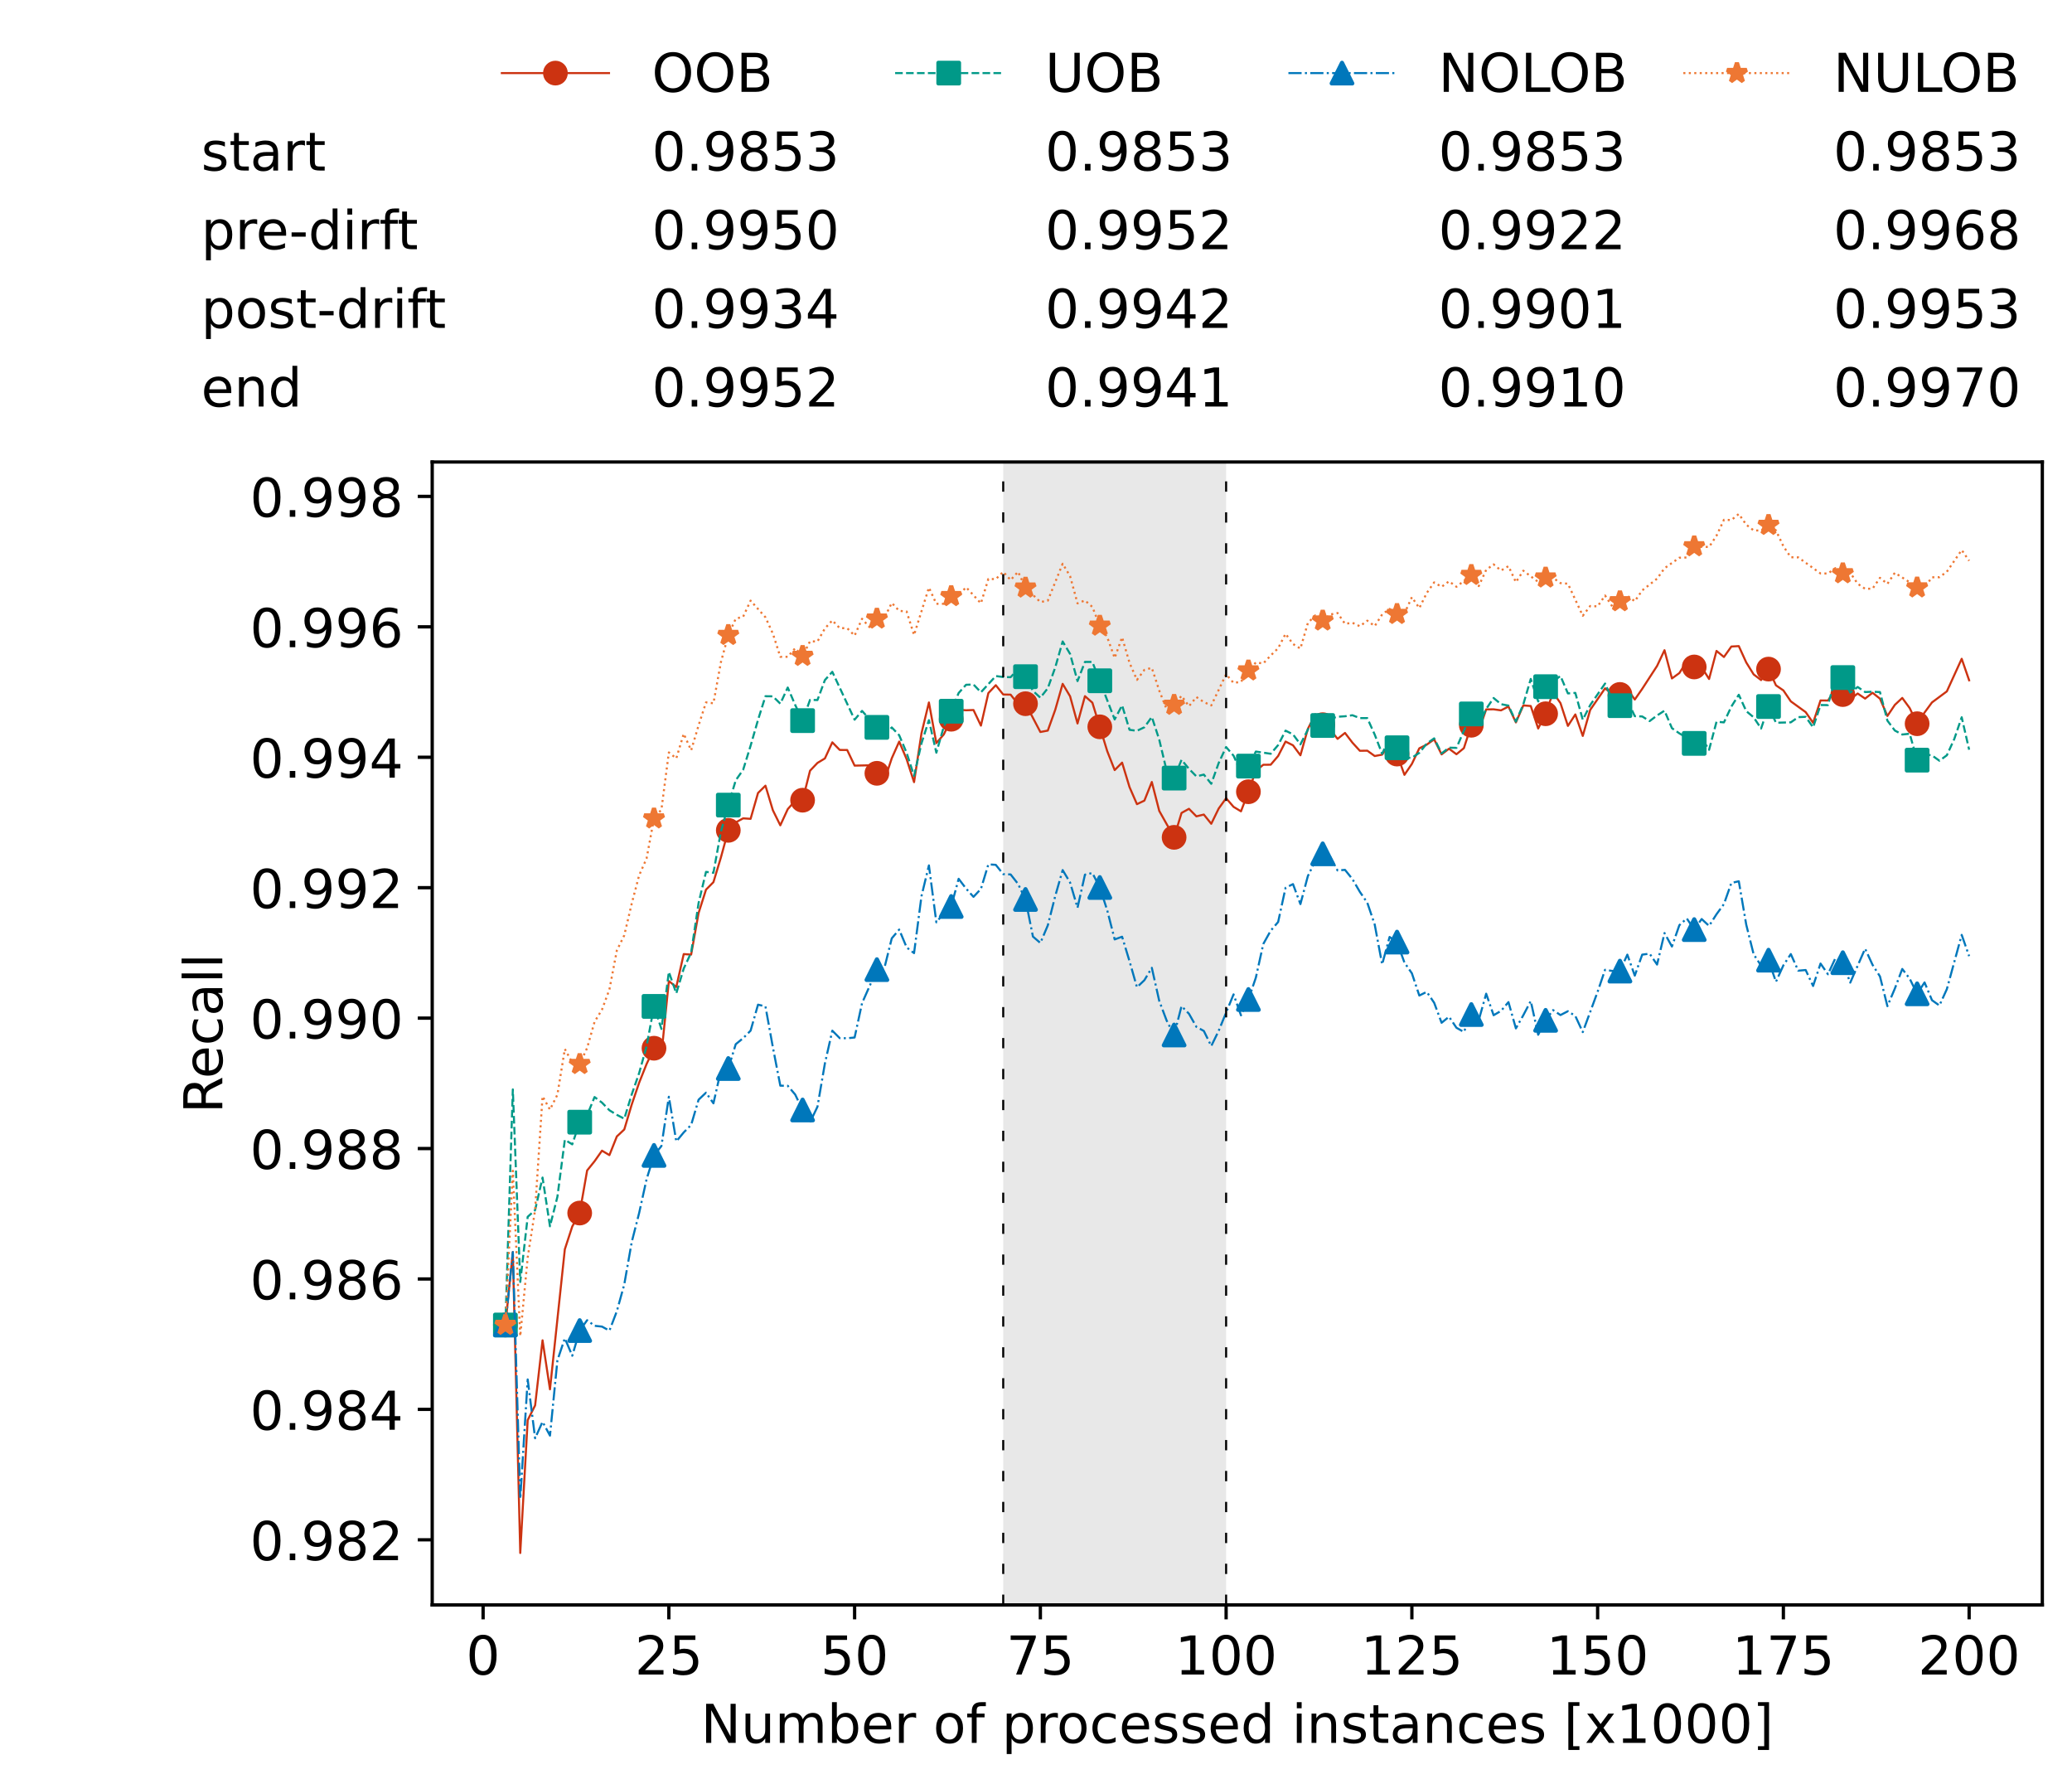 <?xml version="1.0" encoding="utf-8" standalone="no"?>
<!DOCTYPE svg PUBLIC "-//W3C//DTD SVG 1.1//EN"
  "http://www.w3.org/Graphics/SVG/1.1/DTD/svg11.dtd">
<!-- Created with matplotlib (https://matplotlib.org/) -->
<svg height="432.615pt" version="1.1" viewBox="0 0 502.65 432.615" width="502.65pt" xmlns="http://www.w3.org/2000/svg" xmlns:xlink="http://www.w3.org/1999/xlink">
 <defs>
  <style type="text/css">*{stroke-linecap:butt;stroke-linejoin:round;}</style>
 </defs>
 <g id="figure_1">
  <g id="patch_1">
   <path d="M 0 432.615 
L 502.65 432.615 
L 502.65 0 
L 0 0 
z
" style="fill:#ffffff;"/>
  </g>
  <g id="axes_1">
   <g id="patch_2">
    <path d="M 104.85 389.252 
L 495.45 389.252 
L 495.45 112.052 
L 104.85 112.052 
z
" style="fill:#ffffff;"/>
   </g>
   <g id="patch_3">
    <path clip-path="url(#p17ea5dbd81)" d="M 297.446 389.252 
L 297.446 112.052 
L 243.372 112.052 
L 243.372 389.252 
z
" style="fill:#d3d3d3;opacity:0.5;"/>
   </g>
   <g id="matplotlib.axis_1">
    <g id="xtick_1">
     <g id="line2d_1">
      <defs>
       <path d="M 0 0 
L 0 3.5 
" id="me1eed3f778" style="stroke:#000000;stroke-width:0.8;"/>
      </defs>
      <g>
       <use style="stroke:#000000;stroke-width:0.8;" x="117.197" xlink:href="#me1eed3f778" y="389.252"/>
      </g>
     </g>
     <g id="text_1">
      <!-- 0 -->
      <g transform="translate(113.061 406.13)scale(0.13 -0.13)">
       <defs>
        <path d="M 31.781 66.406 
Q 24.172 66.406 20.328 58.906 
Q 16.5 51.422 16.5 36.375 
Q 16.5 21.391 20.328 13.891 
Q 24.172 6.391 31.781 6.391 
Q 39.453 6.391 43.281 13.891 
Q 47.125 21.391 47.125 36.375 
Q 47.125 51.422 43.281 58.906 
Q 39.453 66.406 31.781 66.406 
z
M 31.781 74.219 
Q 44.047 74.219 50.516 64.516 
Q 56.984 54.828 56.984 36.375 
Q 56.984 17.969 50.516 8.266 
Q 44.047 -1.422 31.781 -1.422 
Q 19.531 -1.422 13.062 8.266 
Q 6.594 17.969 6.594 36.375 
Q 6.594 54.828 13.062 64.516 
Q 19.531 74.219 31.781 74.219 
z
" id="DejaVuSans-48"/>
       </defs>
       <use xlink:href="#DejaVuSans-48"/>
      </g>
     </g>
    </g>
    <g id="xtick_2">
     <g id="line2d_2">
      <g>
       <use style="stroke:#000000;stroke-width:0.8;" x="162.259" xlink:href="#me1eed3f778" y="389.252"/>
      </g>
     </g>
     <g id="text_2">
      <!-- 25 -->
      <g transform="translate(153.988 406.13)scale(0.13 -0.13)">
       <defs>
        <path d="M 19.188 8.297 
L 53.609 8.297 
L 53.609 0 
L 7.328 0 
L 7.328 8.297 
Q 12.938 14.109 22.625 23.891 
Q 32.328 33.688 34.812 36.531 
Q 39.547 41.844 41.422 45.531 
Q 43.312 49.219 43.312 52.781 
Q 43.312 58.594 39.234 62.25 
Q 35.156 65.922 28.609 65.922 
Q 23.969 65.922 18.812 64.312 
Q 13.672 62.703 7.812 59.422 
L 7.812 69.391 
Q 13.766 71.781 18.938 73 
Q 24.125 74.219 28.422 74.219 
Q 39.75 74.219 46.484 68.547 
Q 53.219 62.891 53.219 53.422 
Q 53.219 48.922 51.531 44.891 
Q 49.859 40.875 45.406 35.406 
Q 44.188 33.984 37.641 27.219 
Q 31.109 20.453 19.188 8.297 
z
" id="DejaVuSans-50"/>
        <path d="M 10.797 72.906 
L 49.516 72.906 
L 49.516 64.594 
L 19.828 64.594 
L 19.828 46.734 
Q 21.969 47.469 24.109 47.828 
Q 26.266 48.188 28.422 48.188 
Q 40.625 48.188 47.75 41.5 
Q 54.891 34.812 54.891 23.391 
Q 54.891 11.625 47.562 5.094 
Q 40.234 -1.422 26.906 -1.422 
Q 22.312 -1.422 17.547 -0.641 
Q 12.797 0.141 7.719 1.703 
L 7.719 11.625 
Q 12.109 9.234 16.797 8.062 
Q 21.484 6.891 26.703 6.891 
Q 35.156 6.891 40.078 11.328 
Q 45.016 15.766 45.016 23.391 
Q 45.016 31 40.078 35.438 
Q 35.156 39.891 26.703 39.891 
Q 22.75 39.891 18.812 39.016 
Q 14.891 38.141 10.797 36.281 
z
" id="DejaVuSans-53"/>
       </defs>
       <use xlink:href="#DejaVuSans-50"/>
       <use x="63.623" xlink:href="#DejaVuSans-53"/>
      </g>
     </g>
    </g>
    <g id="xtick_3">
     <g id="line2d_3">
      <g>
       <use style="stroke:#000000;stroke-width:0.8;" x="207.322" xlink:href="#me1eed3f778" y="389.252"/>
      </g>
     </g>
     <g id="text_3">
      <!-- 50 -->
      <g transform="translate(199.05 406.13)scale(0.13 -0.13)">
       <use xlink:href="#DejaVuSans-53"/>
       <use x="63.623" xlink:href="#DejaVuSans-48"/>
      </g>
     </g>
    </g>
    <g id="xtick_4">
     <g id="line2d_4">
      <g>
       <use style="stroke:#000000;stroke-width:0.8;" x="252.384" xlink:href="#me1eed3f778" y="389.252"/>
      </g>
     </g>
     <g id="text_4">
      <!-- 75 -->
      <g transform="translate(244.113 406.13)scale(0.13 -0.13)">
       <defs>
        <path d="M 8.203 72.906 
L 55.078 72.906 
L 55.078 68.703 
L 28.609 0 
L 18.312 0 
L 43.219 64.594 
L 8.203 64.594 
z
" id="DejaVuSans-55"/>
       </defs>
       <use xlink:href="#DejaVuSans-55"/>
       <use x="63.623" xlink:href="#DejaVuSans-53"/>
      </g>
     </g>
    </g>
    <g id="xtick_5">
     <g id="line2d_5">
      <g>
       <use style="stroke:#000000;stroke-width:0.8;" x="297.446" xlink:href="#me1eed3f778" y="389.252"/>
      </g>
     </g>
     <g id="text_5">
      <!-- 100 -->
      <g transform="translate(285.039 406.13)scale(0.13 -0.13)">
       <defs>
        <path d="M 12.406 8.297 
L 28.516 8.297 
L 28.516 63.922 
L 10.984 60.406 
L 10.984 69.391 
L 28.422 72.906 
L 38.281 72.906 
L 38.281 8.297 
L 54.391 8.297 
L 54.391 0 
L 12.406 0 
z
" id="DejaVuSans-49"/>
       </defs>
       <use xlink:href="#DejaVuSans-49"/>
       <use x="63.623" xlink:href="#DejaVuSans-48"/>
       <use x="127.246" xlink:href="#DejaVuSans-48"/>
      </g>
     </g>
    </g>
    <g id="xtick_6">
     <g id="line2d_6">
      <g>
       <use style="stroke:#000000;stroke-width:0.8;" x="342.509" xlink:href="#me1eed3f778" y="389.252"/>
      </g>
     </g>
     <g id="text_6">
      <!-- 125 -->
      <g transform="translate(330.102 406.13)scale(0.13 -0.13)">
       <use xlink:href="#DejaVuSans-49"/>
       <use x="63.623" xlink:href="#DejaVuSans-50"/>
       <use x="127.246" xlink:href="#DejaVuSans-53"/>
      </g>
     </g>
    </g>
    <g id="xtick_7">
     <g id="line2d_7">
      <g>
       <use style="stroke:#000000;stroke-width:0.8;" x="387.571" xlink:href="#me1eed3f778" y="389.252"/>
      </g>
     </g>
     <g id="text_7">
      <!-- 150 -->
      <g transform="translate(375.164 406.13)scale(0.13 -0.13)">
       <use xlink:href="#DejaVuSans-49"/>
       <use x="63.623" xlink:href="#DejaVuSans-53"/>
       <use x="127.246" xlink:href="#DejaVuSans-48"/>
      </g>
     </g>
    </g>
    <g id="xtick_8">
     <g id="line2d_8">
      <g>
       <use style="stroke:#000000;stroke-width:0.8;" x="432.633" xlink:href="#me1eed3f778" y="389.252"/>
      </g>
     </g>
     <g id="text_8">
      <!-- 175 -->
      <g transform="translate(420.226 406.13)scale(0.13 -0.13)">
       <use xlink:href="#DejaVuSans-49"/>
       <use x="63.623" xlink:href="#DejaVuSans-55"/>
       <use x="127.246" xlink:href="#DejaVuSans-53"/>
      </g>
     </g>
    </g>
    <g id="xtick_9">
     <g id="line2d_9">
      <g>
       <use style="stroke:#000000;stroke-width:0.8;" x="477.695" xlink:href="#me1eed3f778" y="389.252"/>
      </g>
     </g>
     <g id="text_9">
      <!-- 200 -->
      <g transform="translate(465.289 406.13)scale(0.13 -0.13)">
       <use xlink:href="#DejaVuSans-50"/>
       <use x="63.623" xlink:href="#DejaVuSans-48"/>
       <use x="127.246" xlink:href="#DejaVuSans-48"/>
      </g>
     </g>
    </g>
    <g id="text_10">
     <!-- Number of processed instances [x1000] -->
     <g transform="translate(170.025 422.711)scale(0.13 -0.13)">
      <defs>
       <path d="M 9.812 72.906 
L 23.094 72.906 
L 55.422 11.922 
L 55.422 72.906 
L 64.984 72.906 
L 64.984 0 
L 51.703 0 
L 19.391 60.984 
L 19.391 0 
L 9.812 0 
z
" id="DejaVuSans-78"/>
       <path d="M 8.5 21.578 
L 8.5 54.688 
L 17.484 54.688 
L 17.484 21.922 
Q 17.484 14.156 20.5 10.266 
Q 23.531 6.391 29.594 6.391 
Q 36.859 6.391 41.078 11.031 
Q 45.312 15.672 45.312 23.688 
L 45.312 54.688 
L 54.297 54.688 
L 54.297 0 
L 45.312 0 
L 45.312 8.406 
Q 42.047 3.422 37.719 1 
Q 33.406 -1.422 27.688 -1.422 
Q 18.266 -1.422 13.375 4.438 
Q 8.5 10.297 8.5 21.578 
z
M 31.109 56 
z
" id="DejaVuSans-117"/>
       <path d="M 52 44.188 
Q 55.375 50.25 60.062 53.125 
Q 64.75 56 71.094 56 
Q 79.641 56 84.281 50.016 
Q 88.922 44.047 88.922 33.016 
L 88.922 0 
L 79.891 0 
L 79.891 32.719 
Q 79.891 40.578 77.094 44.375 
Q 74.312 48.188 68.609 48.188 
Q 61.625 48.188 57.562 43.547 
Q 53.516 38.922 53.516 30.906 
L 53.516 0 
L 44.484 0 
L 44.484 32.719 
Q 44.484 40.625 41.703 44.406 
Q 38.922 48.188 33.109 48.188 
Q 26.219 48.188 22.156 43.531 
Q 18.109 38.875 18.109 30.906 
L 18.109 0 
L 9.078 0 
L 9.078 54.688 
L 18.109 54.688 
L 18.109 46.188 
Q 21.188 51.219 25.484 53.609 
Q 29.781 56 35.688 56 
Q 41.656 56 45.828 52.969 
Q 50 49.953 52 44.188 
z
" id="DejaVuSans-109"/>
       <path d="M 48.688 27.297 
Q 48.688 37.203 44.609 42.844 
Q 40.531 48.484 33.406 48.484 
Q 26.266 48.484 22.188 42.844 
Q 18.109 37.203 18.109 27.297 
Q 18.109 17.391 22.188 11.75 
Q 26.266 6.109 33.406 6.109 
Q 40.531 6.109 44.609 11.75 
Q 48.688 17.391 48.688 27.297 
z
M 18.109 46.391 
Q 20.953 51.266 25.266 53.625 
Q 29.594 56 35.594 56 
Q 45.562 56 51.781 48.094 
Q 58.016 40.188 58.016 27.297 
Q 58.016 14.406 51.781 6.484 
Q 45.562 -1.422 35.594 -1.422 
Q 29.594 -1.422 25.266 0.953 
Q 20.953 3.328 18.109 8.203 
L 18.109 0 
L 9.078 0 
L 9.078 75.984 
L 18.109 75.984 
z
" id="DejaVuSans-98"/>
       <path d="M 56.203 29.594 
L 56.203 25.203 
L 14.891 25.203 
Q 15.484 15.922 20.484 11.062 
Q 25.484 6.203 34.422 6.203 
Q 39.594 6.203 44.453 7.469 
Q 49.312 8.734 54.109 11.281 
L 54.109 2.781 
Q 49.266 0.734 44.188 -0.344 
Q 39.109 -1.422 33.891 -1.422 
Q 20.797 -1.422 13.156 6.188 
Q 5.516 13.812 5.516 26.812 
Q 5.516 40.234 12.766 48.109 
Q 20.016 56 32.328 56 
Q 43.359 56 49.781 48.891 
Q 56.203 41.797 56.203 29.594 
z
M 47.219 32.234 
Q 47.125 39.594 43.094 43.984 
Q 39.062 48.391 32.422 48.391 
Q 24.906 48.391 20.391 44.141 
Q 15.875 39.891 15.188 32.172 
z
" id="DejaVuSans-101"/>
       <path d="M 41.109 46.297 
Q 39.594 47.172 37.812 47.578 
Q 36.031 48 33.891 48 
Q 26.266 48 22.188 43.047 
Q 18.109 38.094 18.109 28.812 
L 18.109 0 
L 9.078 0 
L 9.078 54.688 
L 18.109 54.688 
L 18.109 46.188 
Q 20.953 51.172 25.484 53.578 
Q 30.031 56 36.531 56 
Q 37.453 56 38.578 55.875 
Q 39.703 55.766 41.062 55.516 
z
" id="DejaVuSans-114"/>
       <path id="DejaVuSans-32"/>
       <path d="M 30.609 48.391 
Q 23.391 48.391 19.188 42.75 
Q 14.984 37.109 14.984 27.297 
Q 14.984 17.484 19.156 11.844 
Q 23.344 6.203 30.609 6.203 
Q 37.797 6.203 41.984 11.859 
Q 46.188 17.531 46.188 27.297 
Q 46.188 37.016 41.984 42.703 
Q 37.797 48.391 30.609 48.391 
z
M 30.609 56 
Q 42.328 56 49.016 48.375 
Q 55.719 40.766 55.719 27.297 
Q 55.719 13.875 49.016 6.219 
Q 42.328 -1.422 30.609 -1.422 
Q 18.844 -1.422 12.172 6.219 
Q 5.516 13.875 5.516 27.297 
Q 5.516 40.766 12.172 48.375 
Q 18.844 56 30.609 56 
z
" id="DejaVuSans-111"/>
       <path d="M 37.109 75.984 
L 37.109 68.5 
L 28.516 68.5 
Q 23.688 68.5 21.797 66.547 
Q 19.922 64.594 19.922 59.516 
L 19.922 54.688 
L 34.719 54.688 
L 34.719 47.703 
L 19.922 47.703 
L 19.922 0 
L 10.891 0 
L 10.891 47.703 
L 2.297 47.703 
L 2.297 54.688 
L 10.891 54.688 
L 10.891 58.5 
Q 10.891 67.625 15.141 71.797 
Q 19.391 75.984 28.609 75.984 
z
" id="DejaVuSans-102"/>
       <path d="M 18.109 8.203 
L 18.109 -20.797 
L 9.078 -20.797 
L 9.078 54.688 
L 18.109 54.688 
L 18.109 46.391 
Q 20.953 51.266 25.266 53.625 
Q 29.594 56 35.594 56 
Q 45.562 56 51.781 48.094 
Q 58.016 40.188 58.016 27.297 
Q 58.016 14.406 51.781 6.484 
Q 45.562 -1.422 35.594 -1.422 
Q 29.594 -1.422 25.266 0.953 
Q 20.953 3.328 18.109 8.203 
z
M 48.688 27.297 
Q 48.688 37.203 44.609 42.844 
Q 40.531 48.484 33.406 48.484 
Q 26.266 48.484 22.188 42.844 
Q 18.109 37.203 18.109 27.297 
Q 18.109 17.391 22.188 11.75 
Q 26.266 6.109 33.406 6.109 
Q 40.531 6.109 44.609 11.75 
Q 48.688 17.391 48.688 27.297 
z
" id="DejaVuSans-112"/>
       <path d="M 48.781 52.594 
L 48.781 44.188 
Q 44.969 46.297 41.141 47.344 
Q 37.312 48.391 33.406 48.391 
Q 24.656 48.391 19.812 42.844 
Q 14.984 37.312 14.984 27.297 
Q 14.984 17.281 19.812 11.734 
Q 24.656 6.203 33.406 6.203 
Q 37.312 6.203 41.141 7.25 
Q 44.969 8.297 48.781 10.406 
L 48.781 2.094 
Q 45.016 0.344 40.984 -0.531 
Q 36.969 -1.422 32.422 -1.422 
Q 20.062 -1.422 12.781 6.344 
Q 5.516 14.109 5.516 27.297 
Q 5.516 40.672 12.859 48.328 
Q 20.219 56 33.016 56 
Q 37.156 56 41.109 55.141 
Q 45.062 54.297 48.781 52.594 
z
" id="DejaVuSans-99"/>
       <path d="M 44.281 53.078 
L 44.281 44.578 
Q 40.484 46.531 36.375 47.5 
Q 32.281 48.484 27.875 48.484 
Q 21.188 48.484 17.844 46.438 
Q 14.5 44.391 14.5 40.281 
Q 14.5 37.156 16.891 35.375 
Q 19.281 33.594 26.516 31.984 
L 29.594 31.297 
Q 39.156 29.25 43.188 25.516 
Q 47.219 21.781 47.219 15.094 
Q 47.219 7.469 41.188 3.016 
Q 35.156 -1.422 24.609 -1.422 
Q 20.219 -1.422 15.453 -0.562 
Q 10.688 0.297 5.422 2 
L 5.422 11.281 
Q 10.406 8.688 15.234 7.391 
Q 20.062 6.109 24.812 6.109 
Q 31.156 6.109 34.562 8.281 
Q 37.984 10.453 37.984 14.406 
Q 37.984 18.062 35.516 20.016 
Q 33.062 21.969 24.703 23.781 
L 21.578 24.516 
Q 13.234 26.266 9.516 29.906 
Q 5.812 33.547 5.812 39.891 
Q 5.812 47.609 11.281 51.797 
Q 16.75 56 26.812 56 
Q 31.781 56 36.172 55.266 
Q 40.578 54.547 44.281 53.078 
z
" id="DejaVuSans-115"/>
       <path d="M 45.406 46.391 
L 45.406 75.984 
L 54.391 75.984 
L 54.391 0 
L 45.406 0 
L 45.406 8.203 
Q 42.578 3.328 38.25 0.953 
Q 33.938 -1.422 27.875 -1.422 
Q 17.969 -1.422 11.734 6.484 
Q 5.516 14.406 5.516 27.297 
Q 5.516 40.188 11.734 48.094 
Q 17.969 56 27.875 56 
Q 33.938 56 38.25 53.625 
Q 42.578 51.266 45.406 46.391 
z
M 14.797 27.297 
Q 14.797 17.391 18.875 11.75 
Q 22.953 6.109 30.078 6.109 
Q 37.203 6.109 41.297 11.75 
Q 45.406 17.391 45.406 27.297 
Q 45.406 37.203 41.297 42.844 
Q 37.203 48.484 30.078 48.484 
Q 22.953 48.484 18.875 42.844 
Q 14.797 37.203 14.797 27.297 
z
" id="DejaVuSans-100"/>
       <path d="M 9.422 54.688 
L 18.406 54.688 
L 18.406 0 
L 9.422 0 
z
M 9.422 75.984 
L 18.406 75.984 
L 18.406 64.594 
L 9.422 64.594 
z
" id="DejaVuSans-105"/>
       <path d="M 54.891 33.016 
L 54.891 0 
L 45.906 0 
L 45.906 32.719 
Q 45.906 40.484 42.875 44.328 
Q 39.844 48.188 33.797 48.188 
Q 26.516 48.188 22.312 43.547 
Q 18.109 38.922 18.109 30.906 
L 18.109 0 
L 9.078 0 
L 9.078 54.688 
L 18.109 54.688 
L 18.109 46.188 
Q 21.344 51.125 25.703 53.562 
Q 30.078 56 35.797 56 
Q 45.219 56 50.047 50.172 
Q 54.891 44.344 54.891 33.016 
z
" id="DejaVuSans-110"/>
       <path d="M 18.312 70.219 
L 18.312 54.688 
L 36.812 54.688 
L 36.812 47.703 
L 18.312 47.703 
L 18.312 18.016 
Q 18.312 11.328 20.141 9.422 
Q 21.969 7.516 27.594 7.516 
L 36.812 7.516 
L 36.812 0 
L 27.594 0 
Q 17.188 0 13.234 3.875 
Q 9.281 7.766 9.281 18.016 
L 9.281 47.703 
L 2.688 47.703 
L 2.688 54.688 
L 9.281 54.688 
L 9.281 70.219 
z
" id="DejaVuSans-116"/>
       <path d="M 34.281 27.484 
Q 23.391 27.484 19.188 25 
Q 14.984 22.516 14.984 16.5 
Q 14.984 11.719 18.141 8.906 
Q 21.297 6.109 26.703 6.109 
Q 34.188 6.109 38.703 11.406 
Q 43.219 16.703 43.219 25.484 
L 43.219 27.484 
z
M 52.203 31.203 
L 52.203 0 
L 43.219 0 
L 43.219 8.297 
Q 40.141 3.328 35.547 0.953 
Q 30.953 -1.422 24.312 -1.422 
Q 15.922 -1.422 10.953 3.297 
Q 6 8.016 6 15.922 
Q 6 25.141 12.172 29.828 
Q 18.359 34.516 30.609 34.516 
L 43.219 34.516 
L 43.219 35.406 
Q 43.219 41.609 39.141 45 
Q 35.062 48.391 27.688 48.391 
Q 23 48.391 18.547 47.266 
Q 14.109 46.141 10.016 43.891 
L 10.016 52.203 
Q 14.938 54.109 19.578 55.047 
Q 24.219 56 28.609 56 
Q 40.484 56 46.344 49.844 
Q 52.203 43.703 52.203 31.203 
z
" id="DejaVuSans-97"/>
       <path d="M 8.594 75.984 
L 29.297 75.984 
L 29.297 69 
L 17.578 69 
L 17.578 -6.203 
L 29.297 -6.203 
L 29.297 -13.188 
L 8.594 -13.188 
z
" id="DejaVuSans-91"/>
       <path d="M 54.891 54.688 
L 35.109 28.078 
L 55.906 0 
L 45.312 0 
L 29.391 21.484 
L 13.484 0 
L 2.875 0 
L 24.125 28.609 
L 4.688 54.688 
L 15.281 54.688 
L 29.781 35.203 
L 44.281 54.688 
z
" id="DejaVuSans-120"/>
       <path d="M 30.422 75.984 
L 30.422 -13.188 
L 9.719 -13.188 
L 9.719 -6.203 
L 21.391 -6.203 
L 21.391 69 
L 9.719 69 
L 9.719 75.984 
z
" id="DejaVuSans-93"/>
      </defs>
      <use xlink:href="#DejaVuSans-78"/>
      <use x="74.805" xlink:href="#DejaVuSans-117"/>
      <use x="138.184" xlink:href="#DejaVuSans-109"/>
      <use x="235.596" xlink:href="#DejaVuSans-98"/>
      <use x="299.072" xlink:href="#DejaVuSans-101"/>
      <use x="360.596" xlink:href="#DejaVuSans-114"/>
      <use x="401.709" xlink:href="#DejaVuSans-32"/>
      <use x="433.496" xlink:href="#DejaVuSans-111"/>
      <use x="494.678" xlink:href="#DejaVuSans-102"/>
      <use x="529.883" xlink:href="#DejaVuSans-32"/>
      <use x="561.67" xlink:href="#DejaVuSans-112"/>
      <use x="625.146" xlink:href="#DejaVuSans-114"/>
      <use x="664.01" xlink:href="#DejaVuSans-111"/>
      <use x="725.191" xlink:href="#DejaVuSans-99"/>
      <use x="780.172" xlink:href="#DejaVuSans-101"/>
      <use x="841.695" xlink:href="#DejaVuSans-115"/>
      <use x="893.795" xlink:href="#DejaVuSans-115"/>
      <use x="945.895" xlink:href="#DejaVuSans-101"/>
      <use x="1007.418" xlink:href="#DejaVuSans-100"/>
      <use x="1070.895" xlink:href="#DejaVuSans-32"/>
      <use x="1102.682" xlink:href="#DejaVuSans-105"/>
      <use x="1130.465" xlink:href="#DejaVuSans-110"/>
      <use x="1193.844" xlink:href="#DejaVuSans-115"/>
      <use x="1245.943" xlink:href="#DejaVuSans-116"/>
      <use x="1285.152" xlink:href="#DejaVuSans-97"/>
      <use x="1346.432" xlink:href="#DejaVuSans-110"/>
      <use x="1409.811" xlink:href="#DejaVuSans-99"/>
      <use x="1464.791" xlink:href="#DejaVuSans-101"/>
      <use x="1526.314" xlink:href="#DejaVuSans-115"/>
      <use x="1578.414" xlink:href="#DejaVuSans-32"/>
      <use x="1610.201" xlink:href="#DejaVuSans-91"/>
      <use x="1649.215" xlink:href="#DejaVuSans-120"/>
      <use x="1708.395" xlink:href="#DejaVuSans-49"/>
      <use x="1772.018" xlink:href="#DejaVuSans-48"/>
      <use x="1835.641" xlink:href="#DejaVuSans-48"/>
      <use x="1899.264" xlink:href="#DejaVuSans-48"/>
      <use x="1962.887" xlink:href="#DejaVuSans-93"/>
     </g>
    </g>
   </g>
   <g id="matplotlib.axis_2">
    <g id="ytick_1">
     <g id="line2d_10">
      <defs>
       <path d="M 0 0 
L -3.5 0 
" id="m23fa8efeb2" style="stroke:#000000;stroke-width:0.8;"/>
      </defs>
      <g>
       <use style="stroke:#000000;stroke-width:0.8;" x="104.85" xlink:href="#m23fa8efeb2" y="373.456"/>
      </g>
     </g>
     <g id="text_11">
      <!-- 0.982 -->
      <g transform="translate(60.633 378.395)scale(0.13 -0.13)">
       <defs>
        <path d="M 10.688 12.406 
L 21 12.406 
L 21 0 
L 10.688 0 
z
" id="DejaVuSans-46"/>
        <path d="M 10.984 1.516 
L 10.984 10.5 
Q 14.703 8.734 18.5 7.812 
Q 22.312 6.891 25.984 6.891 
Q 35.75 6.891 40.891 13.453 
Q 46.047 20.016 46.781 33.406 
Q 43.953 29.203 39.594 26.953 
Q 35.25 24.703 29.984 24.703 
Q 19.047 24.703 12.672 31.312 
Q 6.297 37.938 6.297 49.422 
Q 6.297 60.641 12.938 67.422 
Q 19.578 74.219 30.609 74.219 
Q 43.266 74.219 49.922 64.516 
Q 56.594 54.828 56.594 36.375 
Q 56.594 19.141 48.406 8.859 
Q 40.234 -1.422 26.422 -1.422 
Q 22.703 -1.422 18.891 -0.688 
Q 15.094 0.047 10.984 1.516 
z
M 30.609 32.422 
Q 37.25 32.422 41.125 36.953 
Q 45.016 41.5 45.016 49.422 
Q 45.016 57.281 41.125 61.844 
Q 37.25 66.406 30.609 66.406 
Q 23.969 66.406 20.094 61.844 
Q 16.219 57.281 16.219 49.422 
Q 16.219 41.5 20.094 36.953 
Q 23.969 32.422 30.609 32.422 
z
" id="DejaVuSans-57"/>
        <path d="M 31.781 34.625 
Q 24.75 34.625 20.719 30.859 
Q 16.703 27.094 16.703 20.516 
Q 16.703 13.922 20.719 10.156 
Q 24.75 6.391 31.781 6.391 
Q 38.812 6.391 42.859 10.172 
Q 46.922 13.969 46.922 20.516 
Q 46.922 27.094 42.891 30.859 
Q 38.875 34.625 31.781 34.625 
z
M 21.922 38.812 
Q 15.578 40.375 12.031 44.719 
Q 8.5 49.078 8.5 55.328 
Q 8.5 64.062 14.719 69.141 
Q 20.953 74.219 31.781 74.219 
Q 42.672 74.219 48.875 69.141 
Q 55.078 64.062 55.078 55.328 
Q 55.078 49.078 51.531 44.719 
Q 48 40.375 41.703 38.812 
Q 48.828 37.156 52.797 32.312 
Q 56.781 27.484 56.781 20.516 
Q 56.781 9.906 50.312 4.234 
Q 43.844 -1.422 31.781 -1.422 
Q 19.734 -1.422 13.25 4.234 
Q 6.781 9.906 6.781 20.516 
Q 6.781 27.484 10.781 32.312 
Q 14.797 37.156 21.922 38.812 
z
M 18.312 54.391 
Q 18.312 48.734 21.844 45.562 
Q 25.391 42.391 31.781 42.391 
Q 38.141 42.391 41.719 45.562 
Q 45.312 48.734 45.312 54.391 
Q 45.312 60.062 41.719 63.234 
Q 38.141 66.406 31.781 66.406 
Q 25.391 66.406 21.844 63.234 
Q 18.312 60.062 18.312 54.391 
z
" id="DejaVuSans-56"/>
       </defs>
       <use xlink:href="#DejaVuSans-48"/>
       <use x="63.623" xlink:href="#DejaVuSans-46"/>
       <use x="95.41" xlink:href="#DejaVuSans-57"/>
       <use x="159.033" xlink:href="#DejaVuSans-56"/>
       <use x="222.656" xlink:href="#DejaVuSans-50"/>
      </g>
     </g>
    </g>
    <g id="ytick_2">
     <g id="line2d_11">
      <g>
       <use style="stroke:#000000;stroke-width:0.8;" x="104.85" xlink:href="#m23fa8efeb2" y="341.824"/>
      </g>
     </g>
     <g id="text_12">
      <!-- 0.984 -->
      <g transform="translate(60.633 346.763)scale(0.13 -0.13)">
       <defs>
        <path d="M 37.797 64.312 
L 12.891 25.391 
L 37.797 25.391 
z
M 35.203 72.906 
L 47.609 72.906 
L 47.609 25.391 
L 58.016 25.391 
L 58.016 17.188 
L 47.609 17.188 
L 47.609 0 
L 37.797 0 
L 37.797 17.188 
L 4.891 17.188 
L 4.891 26.703 
z
" id="DejaVuSans-52"/>
       </defs>
       <use xlink:href="#DejaVuSans-48"/>
       <use x="63.623" xlink:href="#DejaVuSans-46"/>
       <use x="95.41" xlink:href="#DejaVuSans-57"/>
       <use x="159.033" xlink:href="#DejaVuSans-56"/>
       <use x="222.656" xlink:href="#DejaVuSans-52"/>
      </g>
     </g>
    </g>
    <g id="ytick_3">
     <g id="line2d_12">
      <g>
       <use style="stroke:#000000;stroke-width:0.8;" x="104.85" xlink:href="#m23fa8efeb2" y="310.192"/>
      </g>
     </g>
     <g id="text_13">
      <!-- 0.986 -->
      <g transform="translate(60.633 315.131)scale(0.13 -0.13)">
       <defs>
        <path d="M 33.016 40.375 
Q 26.375 40.375 22.484 35.828 
Q 18.609 31.297 18.609 23.391 
Q 18.609 15.531 22.484 10.953 
Q 26.375 6.391 33.016 6.391 
Q 39.656 6.391 43.531 10.953 
Q 47.406 15.531 47.406 23.391 
Q 47.406 31.297 43.531 35.828 
Q 39.656 40.375 33.016 40.375 
z
M 52.594 71.297 
L 52.594 62.312 
Q 48.875 64.062 45.094 64.984 
Q 41.312 65.922 37.594 65.922 
Q 27.828 65.922 22.672 59.328 
Q 17.531 52.734 16.797 39.406 
Q 19.672 43.656 24.016 45.922 
Q 28.375 48.188 33.594 48.188 
Q 44.578 48.188 50.953 41.516 
Q 57.328 34.859 57.328 23.391 
Q 57.328 12.156 50.688 5.359 
Q 44.047 -1.422 33.016 -1.422 
Q 20.359 -1.422 13.672 8.266 
Q 6.984 17.969 6.984 36.375 
Q 6.984 53.656 15.188 63.938 
Q 23.391 74.219 37.203 74.219 
Q 40.922 74.219 44.703 73.484 
Q 48.484 72.75 52.594 71.297 
z
" id="DejaVuSans-54"/>
       </defs>
       <use xlink:href="#DejaVuSans-48"/>
       <use x="63.623" xlink:href="#DejaVuSans-46"/>
       <use x="95.41" xlink:href="#DejaVuSans-57"/>
       <use x="159.033" xlink:href="#DejaVuSans-56"/>
       <use x="222.656" xlink:href="#DejaVuSans-54"/>
      </g>
     </g>
    </g>
    <g id="ytick_4">
     <g id="line2d_13">
      <g>
       <use style="stroke:#000000;stroke-width:0.8;" x="104.85" xlink:href="#m23fa8efeb2" y="278.559"/>
      </g>
     </g>
     <g id="text_14">
      <!-- 0.988 -->
      <g transform="translate(60.633 283.498)scale(0.13 -0.13)">
       <use xlink:href="#DejaVuSans-48"/>
       <use x="63.623" xlink:href="#DejaVuSans-46"/>
       <use x="95.41" xlink:href="#DejaVuSans-57"/>
       <use x="159.033" xlink:href="#DejaVuSans-56"/>
       <use x="222.656" xlink:href="#DejaVuSans-56"/>
      </g>
     </g>
    </g>
    <g id="ytick_5">
     <g id="line2d_14">
      <g>
       <use style="stroke:#000000;stroke-width:0.8;" x="104.85" xlink:href="#m23fa8efeb2" y="246.927"/>
      </g>
     </g>
     <g id="text_15">
      <!-- 0.990 -->
      <g transform="translate(60.633 251.866)scale(0.13 -0.13)">
       <use xlink:href="#DejaVuSans-48"/>
       <use x="63.623" xlink:href="#DejaVuSans-46"/>
       <use x="95.41" xlink:href="#DejaVuSans-57"/>
       <use x="159.033" xlink:href="#DejaVuSans-57"/>
       <use x="222.656" xlink:href="#DejaVuSans-48"/>
      </g>
     </g>
    </g>
    <g id="ytick_6">
     <g id="line2d_15">
      <g>
       <use style="stroke:#000000;stroke-width:0.8;" x="104.85" xlink:href="#m23fa8efeb2" y="215.295"/>
      </g>
     </g>
     <g id="text_16">
      <!-- 0.992 -->
      <g transform="translate(60.633 220.234)scale(0.13 -0.13)">
       <use xlink:href="#DejaVuSans-48"/>
       <use x="63.623" xlink:href="#DejaVuSans-46"/>
       <use x="95.41" xlink:href="#DejaVuSans-57"/>
       <use x="159.033" xlink:href="#DejaVuSans-57"/>
       <use x="222.656" xlink:href="#DejaVuSans-50"/>
      </g>
     </g>
    </g>
    <g id="ytick_7">
     <g id="line2d_16">
      <g>
       <use style="stroke:#000000;stroke-width:0.8;" x="104.85" xlink:href="#m23fa8efeb2" y="183.663"/>
      </g>
     </g>
     <g id="text_17">
      <!-- 0.994 -->
      <g transform="translate(60.633 188.602)scale(0.13 -0.13)">
       <use xlink:href="#DejaVuSans-48"/>
       <use x="63.623" xlink:href="#DejaVuSans-46"/>
       <use x="95.41" xlink:href="#DejaVuSans-57"/>
       <use x="159.033" xlink:href="#DejaVuSans-57"/>
       <use x="222.656" xlink:href="#DejaVuSans-52"/>
      </g>
     </g>
    </g>
    <g id="ytick_8">
     <g id="line2d_17">
      <g>
       <use style="stroke:#000000;stroke-width:0.8;" x="104.85" xlink:href="#m23fa8efeb2" y="152.03"/>
      </g>
     </g>
     <g id="text_18">
      <!-- 0.996 -->
      <g transform="translate(60.633 156.969)scale(0.13 -0.13)">
       <use xlink:href="#DejaVuSans-48"/>
       <use x="63.623" xlink:href="#DejaVuSans-46"/>
       <use x="95.41" xlink:href="#DejaVuSans-57"/>
       <use x="159.033" xlink:href="#DejaVuSans-57"/>
       <use x="222.656" xlink:href="#DejaVuSans-54"/>
      </g>
     </g>
    </g>
    <g id="ytick_9">
     <g id="line2d_18">
      <g>
       <use style="stroke:#000000;stroke-width:0.8;" x="104.85" xlink:href="#m23fa8efeb2" y="120.398"/>
      </g>
     </g>
     <g id="text_19">
      <!-- 0.998 -->
      <g transform="translate(60.633 125.337)scale(0.13 -0.13)">
       <use xlink:href="#DejaVuSans-48"/>
       <use x="63.623" xlink:href="#DejaVuSans-46"/>
       <use x="95.41" xlink:href="#DejaVuSans-57"/>
       <use x="159.033" xlink:href="#DejaVuSans-57"/>
       <use x="222.656" xlink:href="#DejaVuSans-56"/>
      </g>
     </g>
    </g>
    <g id="text_20">
     <!-- Recall -->
     <g transform="translate(53.93 270.044)rotate(-90)scale(0.13 -0.13)">
      <defs>
       <path d="M 44.391 34.188 
Q 47.562 33.109 50.562 29.594 
Q 53.562 26.078 56.594 19.922 
L 66.609 0 
L 56 0 
L 46.688 18.703 
Q 43.062 26.031 39.672 28.422 
Q 36.281 30.812 30.422 30.812 
L 19.672 30.812 
L 19.672 0 
L 9.812 0 
L 9.812 72.906 
L 32.078 72.906 
Q 44.578 72.906 50.734 67.672 
Q 56.891 62.453 56.891 51.906 
Q 56.891 45.016 53.688 40.469 
Q 50.484 35.938 44.391 34.188 
z
M 19.672 64.797 
L 19.672 38.922 
L 32.078 38.922 
Q 39.203 38.922 42.844 42.219 
Q 46.484 45.516 46.484 51.906 
Q 46.484 58.297 42.844 61.547 
Q 39.203 64.797 32.078 64.797 
z
" id="DejaVuSans-82"/>
       <path d="M 9.422 75.984 
L 18.406 75.984 
L 18.406 0 
L 9.422 0 
z
" id="DejaVuSans-108"/>
      </defs>
      <use xlink:href="#DejaVuSans-82"/>
      <use x="64.982" xlink:href="#DejaVuSans-101"/>
      <use x="126.506" xlink:href="#DejaVuSans-99"/>
      <use x="181.486" xlink:href="#DejaVuSans-97"/>
      <use x="242.766" xlink:href="#DejaVuSans-108"/>
      <use x="270.549" xlink:href="#DejaVuSans-108"/>
     </g>
    </g>
   </g>
   <g id="line2d_19"/>
   <g id="line2d_20"/>
   <g id="line2d_21"/>
   <g id="line2d_22"/>
   <g id="line2d_23"/>
   <g id="line2d_24">
    <path clip-path="url(#p17ea5dbd81)" d="M 122.605 321.356 
L 124.407 303.665 
L 126.21 376.652 
L 128.012 344.419 
L 129.815 340.856 
L 131.617 325.07 
L 133.419 336.958 
L 137.024 302.989 
L 138.827 297.462 
L 140.629 294.204 
L 142.432 283.878 
L 144.234 281.642 
L 146.037 279.078 
L 147.839 280.156 
L 149.642 275.627 
L 151.444 273.938 
L 153.247 267.906 
L 155.049 262.599 
L 156.852 258.069 
L 158.654 254.231 
L 160.457 255.749 
L 162.259 237.942 
L 164.062 239.386 
L 165.864 231.399 
L 167.667 231.519 
L 169.469 221.444 
L 171.272 215.769 
L 173.074 213.949 
L 174.877 207.993 
L 176.679 201.384 
L 178.482 199.456 
L 180.284 198.476 
L 182.087 198.595 
L 183.889 192.326 
L 185.692 190.553 
L 187.494 196.519 
L 189.297 200.168 
L 191.099 196.253 
L 192.902 194.188 
L 194.704 194.075 
L 196.507 186.925 
L 198.309 185.036 
L 200.112 183.947 
L 201.914 180.041 
L 203.717 181.889 
L 205.519 181.904 
L 207.322 185.688 
L 210.927 185.613 
L 214.532 189.369 
L 216.334 183.911 
L 218.137 179.859 
L 219.939 184.127 
L 221.742 189.693 
L 223.544 177.847 
L 225.347 170.369 
L 227.149 180.23 
L 228.952 178.132 
L 230.754 174.438 
L 232.557 172.138 
L 234.359 172.267 
L 236.162 172.202 
L 237.964 175.986 
L 239.767 168.098 
L 241.569 166.185 
L 243.372 168.438 
L 245.174 168.478 
L 246.976 170.78 
L 248.779 170.673 
L 252.384 177.536 
L 254.186 177.191 
L 255.989 172.162 
L 257.791 165.854 
L 259.594 168.874 
L 261.396 175.464 
L 263.199 168.844 
L 265.001 170.42 
L 268.606 182.181 
L 270.409 186.771 
L 272.211 184.963 
L 274.014 190.902 
L 275.816 195.037 
L 277.619 194.178 
L 279.421 189.659 
L 281.224 196.675 
L 284.829 203.084 
L 286.631 197.165 
L 288.434 196.164 
L 290.236 197.992 
L 292.039 197.557 
L 293.841 199.795 
L 295.644 196.099 
L 297.446 193.592 
L 299.249 195.686 
L 301.051 196.773 
L 302.854 192.023 
L 304.656 186.929 
L 306.459 185.485 
L 308.261 185.464 
L 310.064 183.357 
L 311.866 179.854 
L 313.669 180.759 
L 315.471 183.182 
L 317.274 176.784 
L 319.076 173.244 
L 320.879 175.761 
L 322.681 176.934 
L 324.484 179.198 
L 326.286 177.761 
L 328.089 180.121 
L 329.891 182.092 
L 331.694 182.065 
L 333.496 183.362 
L 335.299 183.024 
L 337.101 180.362 
L 338.904 182.884 
L 340.706 187.926 
L 342.509 185.277 
L 344.311 181.492 
L 346.114 180.6 
L 347.916 179.323 
L 349.719 182.964 
L 351.521 181.587 
L 353.324 182.929 
L 355.126 181.453 
L 356.928 175.899 
L 358.731 177.251 
L 360.533 172.054 
L 362.336 172.034 
L 364.138 172.287 
L 365.941 171.36 
L 367.743 175.212 
L 369.546 171.092 
L 371.348 171.23 
L 373.151 176.683 
L 374.953 173.109 
L 376.756 167.966 
L 378.558 170.529 
L 380.361 176.059 
L 382.163 173.275 
L 383.966 178.487 
L 385.768 172.174 
L 389.373 166.949 
L 391.176 168.397 
L 392.978 168.424 
L 394.781 167.1 
L 396.583 169.665 
L 398.386 167.071 
L 401.991 161.514 
L 403.793 157.696 
L 405.596 164.547 
L 407.398 163.245 
L 409.201 160.405 
L 411.003 161.762 
L 412.806 161.811 
L 414.608 164.681 
L 416.411 157.869 
L 418.213 159.344 
L 420.016 156.804 
L 421.818 156.702 
L 423.621 160.663 
L 425.423 163.568 
L 427.226 164.94 
L 429.028 162.278 
L 430.831 166.211 
L 432.633 167.448 
L 434.436 170.102 
L 438.041 172.712 
L 439.843 175.308 
L 441.646 169.882 
L 443.448 169.901 
L 445.251 167.286 
L 448.856 169.567 
L 450.658 168.202 
L 452.461 169.433 
L 454.263 168.018 
L 456.066 169.451 
L 457.868 173.648 
L 459.671 170.959 
L 461.473 169.274 
L 463.276 171.737 
L 465.078 175.526 
L 466.881 172.811 
L 468.683 170.363 
L 472.288 167.684 
L 475.893 159.783 
L 477.695 164.993 
L 477.695 164.993 
" style="fill:none;stroke:#cc3311;stroke-linecap:square;stroke-width:0.5;"/>
    <defs>
     <path d="M 0 2.5 
C 0.663 2.5 1.299 2.237 1.768 1.768 
C 2.237 1.299 2.5 0.663 2.5 0 
C 2.5 -0.663 2.237 -1.299 1.768 -1.768 
C 1.299 -2.237 0.663 -2.5 0 -2.5 
C -0.663 -2.5 -1.299 -2.237 -1.768 -1.768 
C -2.237 -1.299 -2.5 -0.663 -2.5 0 
C -2.5 0.663 -2.237 1.299 -1.768 1.768 
C -1.299 2.237 -0.663 2.5 0 2.5 
z
" id="m531372e092" style="stroke:#cc3311;"/>
    </defs>
    <g clip-path="url(#p17ea5dbd81)">
     <use style="fill:#cc3311;stroke:#cc3311;" x="122.605" xlink:href="#m531372e092" y="321.356"/>
     <use style="fill:#cc3311;stroke:#cc3311;" x="140.629" xlink:href="#m531372e092" y="294.204"/>
     <use style="fill:#cc3311;stroke:#cc3311;" x="158.654" xlink:href="#m531372e092" y="254.231"/>
     <use style="fill:#cc3311;stroke:#cc3311;" x="176.679" xlink:href="#m531372e092" y="201.384"/>
     <use style="fill:#cc3311;stroke:#cc3311;" x="194.704" xlink:href="#m531372e092" y="194.075"/>
     <use style="fill:#cc3311;stroke:#cc3311;" x="212.729" xlink:href="#m531372e092" y="187.554"/>
     <use style="fill:#cc3311;stroke:#cc3311;" x="230.754" xlink:href="#m531372e092" y="174.438"/>
     <use style="fill:#cc3311;stroke:#cc3311;" x="248.779" xlink:href="#m531372e092" y="170.673"/>
     <use style="fill:#cc3311;stroke:#cc3311;" x="266.804" xlink:href="#m531372e092" y="176.28"/>
     <use style="fill:#cc3311;stroke:#cc3311;" x="284.829" xlink:href="#m531372e092" y="203.084"/>
     <use style="fill:#cc3311;stroke:#cc3311;" x="302.854" xlink:href="#m531372e092" y="192.023"/>
     <use style="fill:#cc3311;stroke:#cc3311;" x="320.879" xlink:href="#m531372e092" y="175.761"/>
     <use style="fill:#cc3311;stroke:#cc3311;" x="338.904" xlink:href="#m531372e092" y="182.884"/>
     <use style="fill:#cc3311;stroke:#cc3311;" x="356.928" xlink:href="#m531372e092" y="175.899"/>
     <use style="fill:#cc3311;stroke:#cc3311;" x="374.953" xlink:href="#m531372e092" y="173.109"/>
     <use style="fill:#cc3311;stroke:#cc3311;" x="392.978" xlink:href="#m531372e092" y="168.424"/>
     <use style="fill:#cc3311;stroke:#cc3311;" x="411.003" xlink:href="#m531372e092" y="161.762"/>
     <use style="fill:#cc3311;stroke:#cc3311;" x="429.028" xlink:href="#m531372e092" y="162.278"/>
     <use style="fill:#cc3311;stroke:#cc3311;" x="447.053" xlink:href="#m531372e092" y="168.457"/>
     <use style="fill:#cc3311;stroke:#cc3311;" x="465.078" xlink:href="#m531372e092" y="175.526"/>
    </g>
   </g>
   <g id="line2d_25"/>
   <g id="line2d_26"/>
   <g id="line2d_27"/>
   <g id="line2d_28"/>
   <g id="line2d_29">
    <path clip-path="url(#p17ea5dbd81)" d="M 122.605 321.356 
L 124.407 264.223 
L 126.21 310.916 
L 128.012 295.117 
L 129.815 293.486 
L 131.617 285.595 
L 133.419 297.417 
L 135.222 290.254 
L 137.024 276.439 
L 138.827 277.541 
L 140.629 272.165 
L 142.432 270.47 
L 144.234 266.072 
L 146.037 267.424 
L 147.839 269.278 
L 149.642 270.384 
L 151.444 271.33 
L 153.247 265.442 
L 155.049 260.265 
L 156.852 253.771 
L 158.654 244.089 
L 160.457 249.551 
L 162.259 235.718 
L 164.062 240.919 
L 165.864 234.914 
L 167.667 231.039 
L 169.469 219.027 
L 171.272 211.46 
L 173.074 211.679 
L 174.877 201.744 
L 176.679 195.262 
L 178.482 189.258 
L 180.284 186.692 
L 182.087 180.865 
L 183.889 174.596 
L 185.692 168.86 
L 187.494 168.884 
L 189.297 170.663 
L 191.099 166.749 
L 192.902 170.96 
L 194.704 174.771 
L 196.507 169.736 
L 198.309 169.79 
L 200.112 164.943 
L 201.914 162.939 
L 207.322 174.547 
L 209.124 172.418 
L 212.729 176.412 
L 214.532 178.227 
L 216.334 176.431 
L 218.137 178.32 
L 219.939 182.589 
L 221.742 188.154 
L 223.544 180.272 
L 225.347 174.664 
L 227.149 182.552 
L 228.952 176.259 
L 230.754 172.493 
L 232.557 168.078 
L 234.359 166.081 
L 236.162 166.016 
L 237.964 167.899 
L 241.569 163.962 
L 243.372 164.202 
L 245.174 164.241 
L 246.976 162.234 
L 248.779 164.114 
L 250.581 167.559 
L 252.384 169.216 
L 254.186 166.914 
L 255.989 161.885 
L 257.791 155.576 
L 259.594 158.596 
L 261.396 165.186 
L 263.199 160.539 
L 265.001 160.539 
L 270.409 174.482 
L 272.211 171.066 
L 274.014 177.006 
L 275.816 177.245 
L 277.619 176.386 
L 279.421 173.879 
L 281.224 179.395 
L 283.026 186.97 
L 284.829 188.711 
L 286.631 184.282 
L 288.434 186.469 
L 290.236 188.297 
L 292.039 187.862 
L 293.841 190.1 
L 295.644 185.052 
L 297.446 181.184 
L 299.249 183.278 
L 301.051 187.272 
L 302.854 185.803 
L 304.656 182.275 
L 308.261 182.815 
L 310.064 180.708 
L 311.866 177.205 
L 313.669 178.109 
L 315.471 180.532 
L 319.076 173.398 
L 320.879 175.956 
L 322.681 174.309 
L 324.484 173.836 
L 326.286 173.719 
L 328.089 173.469 
L 329.891 174.167 
L 331.694 174.167 
L 333.496 178.169 
L 335.299 182.829 
L 337.101 178.836 
L 340.706 183.807 
L 342.509 183.781 
L 344.311 182.588 
L 346.114 180.352 
L 347.916 179.075 
L 349.719 182.716 
L 351.521 181.339 
L 353.324 181.378 
L 356.928 173.15 
L 358.731 175.833 
L 360.533 171.946 
L 362.336 169.292 
L 364.138 170.787 
L 365.941 171.133 
L 367.743 175.015 
L 369.546 170.809 
L 371.348 164.666 
L 373.151 170.12 
L 374.953 166.546 
L 378.558 163.957 
L 380.361 168.176 
L 382.163 168.051 
L 383.966 174.565 
L 385.768 171.008 
L 389.373 165.783 
L 391.176 169.79 
L 392.978 171.151 
L 394.781 169.826 
L 396.583 173.696 
L 398.386 173.764 
L 400.188 174.888 
L 401.991 173.527 
L 403.793 172.361 
L 405.596 176.602 
L 407.398 177.861 
L 409.201 178.943 
L 411.003 180.299 
L 412.806 179.03 
L 414.608 181.854 
L 416.411 175.042 
L 418.213 175.204 
L 420.016 171.361 
L 421.818 168.503 
L 423.621 172.464 
L 425.423 173.972 
L 427.226 176.689 
L 429.028 171.355 
L 430.831 175.289 
L 434.436 175.193 
L 436.238 173.932 
L 438.041 173.852 
L 439.843 176.406 
L 441.646 170.99 
L 443.448 171.015 
L 445.251 164.479 
L 447.053 164.336 
L 448.856 167.977 
L 450.658 166.616 
L 452.461 167.847 
L 454.263 167.765 
L 456.066 167.847 
L 457.868 174.78 
L 459.671 177.177 
L 461.473 178.142 
L 463.276 177.953 
L 465.078 184.362 
L 466.881 182.95 
L 468.683 183.205 
L 470.485 184.505 
L 472.288 183.183 
L 474.09 179.235 
L 475.893 173.963 
L 477.695 181.831 
L 477.695 181.831 
" style="fill:none;stroke:#009988;stroke-dasharray:1.85,0.8;stroke-dashoffset:0;stroke-width:0.5;"/>
    <defs>
     <path d="M -2.5 2.5 
L 2.5 2.5 
L 2.5 -2.5 
L -2.5 -2.5 
z
" id="m30731dfefe" style="stroke:#009988;stroke-linejoin:miter;"/>
    </defs>
    <g clip-path="url(#p17ea5dbd81)">
     <use style="fill:#009988;stroke:#009988;stroke-linejoin:miter;" x="122.605" xlink:href="#m30731dfefe" y="321.356"/>
     <use style="fill:#009988;stroke:#009988;stroke-linejoin:miter;" x="140.629" xlink:href="#m30731dfefe" y="272.165"/>
     <use style="fill:#009988;stroke:#009988;stroke-linejoin:miter;" x="158.654" xlink:href="#m30731dfefe" y="244.089"/>
     <use style="fill:#009988;stroke:#009988;stroke-linejoin:miter;" x="176.679" xlink:href="#m30731dfefe" y="195.262"/>
     <use style="fill:#009988;stroke:#009988;stroke-linejoin:miter;" x="194.704" xlink:href="#m30731dfefe" y="174.771"/>
     <use style="fill:#009988;stroke:#009988;stroke-linejoin:miter;" x="212.729" xlink:href="#m30731dfefe" y="176.412"/>
     <use style="fill:#009988;stroke:#009988;stroke-linejoin:miter;" x="230.754" xlink:href="#m30731dfefe" y="172.493"/>
     <use style="fill:#009988;stroke:#009988;stroke-linejoin:miter;" x="248.779" xlink:href="#m30731dfefe" y="164.114"/>
     <use style="fill:#009988;stroke:#009988;stroke-linejoin:miter;" x="266.804" xlink:href="#m30731dfefe" y="165.11"/>
     <use style="fill:#009988;stroke:#009988;stroke-linejoin:miter;" x="284.829" xlink:href="#m30731dfefe" y="188.711"/>
     <use style="fill:#009988;stroke:#009988;stroke-linejoin:miter;" x="302.854" xlink:href="#m30731dfefe" y="185.803"/>
     <use style="fill:#009988;stroke:#009988;stroke-linejoin:miter;" x="320.879" xlink:href="#m30731dfefe" y="175.956"/>
     <use style="fill:#009988;stroke:#009988;stroke-linejoin:miter;" x="338.904" xlink:href="#m30731dfefe" y="181.358"/>
     <use style="fill:#009988;stroke:#009988;stroke-linejoin:miter;" x="356.928" xlink:href="#m30731dfefe" y="173.15"/>
     <use style="fill:#009988;stroke:#009988;stroke-linejoin:miter;" x="374.953" xlink:href="#m30731dfefe" y="166.546"/>
     <use style="fill:#009988;stroke:#009988;stroke-linejoin:miter;" x="392.978" xlink:href="#m30731dfefe" y="171.151"/>
     <use style="fill:#009988;stroke:#009988;stroke-linejoin:miter;" x="411.003" xlink:href="#m30731dfefe" y="180.299"/>
     <use style="fill:#009988;stroke:#009988;stroke-linejoin:miter;" x="429.028" xlink:href="#m30731dfefe" y="171.355"/>
     <use style="fill:#009988;stroke:#009988;stroke-linejoin:miter;" x="447.053" xlink:href="#m30731dfefe" y="164.336"/>
     <use style="fill:#009988;stroke:#009988;stroke-linejoin:miter;" x="465.078" xlink:href="#m30731dfefe" y="184.362"/>
    </g>
   </g>
   <g id="line2d_30"/>
   <g id="line2d_31"/>
   <g id="line2d_32"/>
   <g id="line2d_33"/>
   <g id="line2d_34">
    <path clip-path="url(#p17ea5dbd81)" d="M 122.605 321.356 
L 124.407 303.665 
L 126.21 363.505 
L 128.012 334.559 
L 129.815 348.823 
L 131.617 344.824 
L 133.419 348.184 
L 135.222 329.946 
L 137.024 324.579 
L 138.827 328.815 
L 140.629 322.706 
L 142.432 320.196 
L 144.234 321.553 
L 146.037 321.745 
L 147.839 322.731 
L 149.642 318.018 
L 151.444 311.511 
L 153.247 301.264 
L 155.049 294.2 
L 156.852 286.01 
L 158.654 280.224 
L 160.457 277.949 
L 162.259 266 
L 164.062 276.836 
L 165.864 274.649 
L 167.667 272.831 
L 169.469 266.72 
L 171.272 265.009 
L 173.074 267.594 
L 174.877 259.661 
L 176.679 259.15 
L 178.482 253.257 
L 180.284 251.787 
L 182.087 249.973 
L 183.889 243.667 
L 185.692 244.086 
L 187.494 254.01 
L 189.297 263.313 
L 191.099 263.342 
L 192.902 265.456 
L 194.704 269.21 
L 196.507 272.196 
L 198.309 268.418 
L 200.112 257.937 
L 201.914 249.971 
L 203.717 251.79 
L 205.519 251.809 
L 207.322 251.629 
L 209.124 243.296 
L 212.729 235.169 
L 214.532 234.835 
L 216.334 227.582 
L 218.137 225.452 
L 219.939 229.774 
L 221.742 231.167 
L 223.544 217.339 
L 225.347 209.888 
L 227.149 223.692 
L 228.952 221.479 
L 230.754 219.85 
L 232.557 213.135 
L 234.359 215.518 
L 236.162 217.513 
L 237.964 215.594 
L 239.767 209.634 
L 241.569 209.754 
L 243.372 212.007 
L 245.174 212.085 
L 246.976 214.387 
L 248.779 218.148 
L 250.581 227.148 
L 252.384 228.701 
L 254.186 224.442 
L 255.989 217.331 
L 257.791 211.023 
L 259.594 214.043 
L 261.396 220.163 
L 263.199 212.137 
L 265.001 211.73 
L 266.804 215.247 
L 268.606 220.785 
L 270.409 227.84 
L 272.211 227.187 
L 274.014 233.126 
L 275.816 239.449 
L 277.619 237.729 
L 279.421 234.728 
L 281.224 242.759 
L 283.026 247.539 
L 284.829 251.022 
L 286.631 244.016 
L 288.434 245.869 
L 290.236 249.046 
L 292.039 250.041 
L 293.841 253.697 
L 295.644 250.001 
L 299.249 241.171 
L 301.051 246.253 
L 302.854 242.409 
L 304.656 237.117 
L 306.459 228.957 
L 308.261 225.722 
L 310.064 223.615 
L 311.866 215.319 
L 313.669 214.428 
L 315.471 219.274 
L 317.274 212.481 
L 319.076 208.771 
L 320.879 207.081 
L 322.681 207.781 
L 324.484 211.118 
L 326.286 210.971 
L 328.089 213.206 
L 329.891 216.308 
L 331.694 218.93 
L 333.496 224.245 
L 335.299 233.902 
L 337.101 227.245 
L 338.904 228.49 
L 340.706 233.46 
L 342.509 236.057 
L 344.311 241.452 
L 346.114 240.56 
L 347.916 243.204 
L 349.719 248.06 
L 351.521 246.586 
L 353.324 249.27 
L 355.126 250.288 
L 356.928 246.059 
L 358.731 247.431 
L 360.533 241.005 
L 362.336 246.227 
L 364.138 245.175 
L 365.941 243.043 
L 367.743 249.423 
L 369.546 246.22 
L 371.348 242.782 
L 373.151 250.963 
L 374.953 247.466 
L 376.756 244.981 
L 378.558 246.187 
L 380.361 245.255 
L 382.163 246.412 
L 383.966 250.32 
L 387.571 240.535 
L 389.373 235.212 
L 391.176 235.493 
L 392.978 235.528 
L 394.781 231.535 
L 396.583 236.621 
L 398.386 231.534 
L 400.188 231.29 
L 401.991 233.939 
L 403.793 226.302 
L 405.596 229.561 
L 407.398 224.395 
L 409.201 222.75 
L 411.003 225.458 
L 412.806 222.896 
L 414.608 224.562 
L 416.411 221.734 
L 418.213 219.268 
L 420.016 214.144 
L 421.818 213.736 
L 423.621 224.252 
L 425.423 231.46 
L 427.226 234.196 
L 429.028 232.876 
L 430.831 238.113 
L 432.633 234.13 
L 434.436 231.395 
L 436.238 235.424 
L 438.041 235.263 
L 439.843 239.135 
L 441.646 233.691 
L 443.448 236.29 
L 445.251 232.391 
L 447.053 233.489 
L 448.856 238.318 
L 452.461 230.083 
L 454.263 234.002 
L 456.066 236.814 
L 457.868 244.025 
L 459.671 239.772 
L 461.473 235.005 
L 463.276 237.354 
L 465.078 241.03 
L 466.881 238.272 
L 468.683 242.583 
L 470.485 243.872 
L 472.288 239.904 
L 475.893 226.744 
L 477.695 231.9 
L 477.695 231.9 
" style="fill:none;stroke:#0077bb;stroke-dasharray:3.2,0.8,0.5,0.8;stroke-dashoffset:0;stroke-width:0.5;"/>
    <defs>
     <path d="M 0 -2.5 
L -2.5 2.5 
L 2.5 2.5 
z
" id="m0aa1bb9703" style="stroke:#0077bb;stroke-linejoin:miter;"/>
    </defs>
    <g clip-path="url(#p17ea5dbd81)">
     <use style="fill:#0077bb;stroke:#0077bb;stroke-linejoin:miter;" x="122.605" xlink:href="#m0aa1bb9703" y="321.356"/>
     <use style="fill:#0077bb;stroke:#0077bb;stroke-linejoin:miter;" x="140.629" xlink:href="#m0aa1bb9703" y="322.706"/>
     <use style="fill:#0077bb;stroke:#0077bb;stroke-linejoin:miter;" x="158.654" xlink:href="#m0aa1bb9703" y="280.224"/>
     <use style="fill:#0077bb;stroke:#0077bb;stroke-linejoin:miter;" x="176.679" xlink:href="#m0aa1bb9703" y="259.15"/>
     <use style="fill:#0077bb;stroke:#0077bb;stroke-linejoin:miter;" x="194.704" xlink:href="#m0aa1bb9703" y="269.21"/>
     <use style="fill:#0077bb;stroke:#0077bb;stroke-linejoin:miter;" x="212.729" xlink:href="#m0aa1bb9703" y="235.169"/>
     <use style="fill:#0077bb;stroke:#0077bb;stroke-linejoin:miter;" x="230.754" xlink:href="#m0aa1bb9703" y="219.85"/>
     <use style="fill:#0077bb;stroke:#0077bb;stroke-linejoin:miter;" x="248.779" xlink:href="#m0aa1bb9703" y="218.148"/>
     <use style="fill:#0077bb;stroke:#0077bb;stroke-linejoin:miter;" x="266.804" xlink:href="#m0aa1bb9703" y="215.247"/>
     <use style="fill:#0077bb;stroke:#0077bb;stroke-linejoin:miter;" x="284.829" xlink:href="#m0aa1bb9703" y="251.022"/>
     <use style="fill:#0077bb;stroke:#0077bb;stroke-linejoin:miter;" x="302.854" xlink:href="#m0aa1bb9703" y="242.409"/>
     <use style="fill:#0077bb;stroke:#0077bb;stroke-linejoin:miter;" x="320.879" xlink:href="#m0aa1bb9703" y="207.081"/>
     <use style="fill:#0077bb;stroke:#0077bb;stroke-linejoin:miter;" x="338.904" xlink:href="#m0aa1bb9703" y="228.49"/>
     <use style="fill:#0077bb;stroke:#0077bb;stroke-linejoin:miter;" x="356.928" xlink:href="#m0aa1bb9703" y="246.059"/>
     <use style="fill:#0077bb;stroke:#0077bb;stroke-linejoin:miter;" x="374.953" xlink:href="#m0aa1bb9703" y="247.466"/>
     <use style="fill:#0077bb;stroke:#0077bb;stroke-linejoin:miter;" x="392.978" xlink:href="#m0aa1bb9703" y="235.528"/>
     <use style="fill:#0077bb;stroke:#0077bb;stroke-linejoin:miter;" x="411.003" xlink:href="#m0aa1bb9703" y="225.458"/>
     <use style="fill:#0077bb;stroke:#0077bb;stroke-linejoin:miter;" x="429.028" xlink:href="#m0aa1bb9703" y="232.876"/>
     <use style="fill:#0077bb;stroke:#0077bb;stroke-linejoin:miter;" x="447.053" xlink:href="#m0aa1bb9703" y="233.489"/>
     <use style="fill:#0077bb;stroke:#0077bb;stroke-linejoin:miter;" x="465.078" xlink:href="#m0aa1bb9703" y="241.03"/>
    </g>
   </g>
   <g id="line2d_35"/>
   <g id="line2d_36"/>
   <g id="line2d_37"/>
   <g id="line2d_38"/>
   <g id="line2d_39">
    <path clip-path="url(#p17ea5dbd81)" d="M 122.605 321.356 
L 124.407 283.944 
L 126.21 324.063 
L 128.012 304.978 
L 129.815 293.447 
L 131.617 265.891 
L 133.419 269.115 
L 135.222 265.49 
L 137.024 254.427 
L 138.827 257.73 
L 140.629 258.084 
L 142.432 254.165 
L 144.234 247.828 
L 146.037 244.877 
L 147.839 239.975 
L 149.642 230.525 
L 151.444 226.838 
L 153.247 219.167 
L 155.049 212.304 
L 156.852 208.208 
L 158.654 198.526 
L 160.457 196.327 
L 162.259 182.493 
L 164.062 183.938 
L 165.864 177.962 
L 167.667 181.986 
L 169.469 175.936 
L 171.272 170.35 
L 173.074 170.569 
L 174.877 160.634 
L 176.679 154.024 
L 178.482 150.059 
L 180.284 149.569 
L 182.087 145.674 
L 185.692 149.714 
L 187.494 153.688 
L 189.297 159.296 
L 191.099 159.296 
L 192.902 157.215 
L 194.704 159.106 
L 196.507 155.531 
L 198.309 155.585 
L 200.112 152.42 
L 201.914 150.468 
L 203.717 152.345 
L 205.519 152.355 
L 207.322 154.157 
L 209.124 150.081 
L 210.927 152.088 
L 212.729 150.055 
L 214.532 149.888 
L 216.334 146.227 
L 218.137 148.15 
L 219.939 148.31 
L 221.742 154.014 
L 225.347 142.506 
L 227.149 146.45 
L 228.952 146.45 
L 230.754 144.603 
L 232.557 144.417 
L 234.359 142.42 
L 237.964 146.323 
L 239.767 140.402 
L 241.569 140.462 
L 243.372 138.69 
L 245.174 140.677 
L 246.976 138.67 
L 248.779 142.537 
L 252.384 146.02 
L 254.186 145.676 
L 257.791 136.72 
L 259.594 139.74 
L 261.396 146.33 
L 263.199 145.627 
L 265.001 147.202 
L 266.804 151.773 
L 268.606 154.542 
L 270.409 159.579 
L 272.211 154.556 
L 274.014 160.766 
L 275.816 164.902 
L 277.619 162.47 
L 279.421 161.976 
L 281.224 167.492 
L 283.026 172.036 
L 284.829 170.974 
L 286.631 168.759 
L 288.434 171.28 
L 290.236 169.059 
L 292.039 170.272 
L 293.841 171.093 
L 297.446 163.529 
L 299.249 165.622 
L 301.051 165.378 
L 302.854 162.636 
L 304.656 160.674 
L 306.459 160.909 
L 308.261 158.976 
L 310.064 157.221 
L 311.866 153.718 
L 313.669 156.194 
L 315.471 157.303 
L 317.274 151.103 
L 319.076 149.248 
L 320.879 150.527 
L 322.681 149.038 
L 324.484 148.683 
L 326.286 151.295 
L 328.089 151.044 
L 329.891 151.887 
L 331.694 150.535 
L 333.496 151.847 
L 335.299 149.012 
L 337.101 147.68 
L 338.904 148.937 
L 340.706 148.794 
L 342.509 144.833 
L 344.311 147.486 
L 346.114 143.829 
L 347.916 141.249 
L 349.719 142.327 
L 351.521 140.982 
L 353.324 142.31 
L 356.928 139.466 
L 358.731 142.142 
L 360.533 138.214 
L 362.336 136.881 
L 364.138 138.376 
L 365.941 137.31 
L 367.743 141.193 
L 369.546 138.417 
L 373.151 141.133 
L 374.953 140.097 
L 376.756 140.141 
L 378.558 141.422 
L 380.361 141.564 
L 383.966 149.351 
L 385.768 146.979 
L 387.571 147.064 
L 389.373 144.432 
L 391.176 147.16 
L 394.781 144.513 
L 396.583 145.818 
L 398.386 143.19 
L 401.991 140.348 
L 403.793 137.824 
L 407.398 135.269 
L 409.201 135.213 
L 411.003 132.52 
L 414.608 132.662 
L 416.411 129.926 
L 418.213 126.066 
L 420.016 126.132 
L 421.818 124.652 
L 423.621 127.247 
L 425.423 128.644 
L 427.226 128.671 
L 429.028 127.338 
L 430.831 128.642 
L 432.633 132.489 
L 434.436 135.156 
L 436.238 135.186 
L 441.646 139.084 
L 443.448 139.097 
L 445.251 137.79 
L 447.053 139.067 
L 448.856 138.913 
L 450.658 141.58 
L 452.461 142.811 
L 454.263 142.77 
L 456.066 140.148 
L 457.868 141.609 
L 459.671 138.92 
L 463.276 141.223 
L 465.078 142.504 
L 466.881 142.461 
L 468.683 140.012 
L 470.485 139.99 
L 472.288 138.668 
L 475.893 133.402 
L 477.695 136.007 
L 477.695 136.007 
" style="fill:none;stroke:#ee7733;stroke-dasharray:0.5,0.825;stroke-dashoffset:0;stroke-width:0.5;"/>
    <defs>
     <path d="M 0 -2.5 
L -0.561 -0.773 
L -2.378 -0.773 
L -0.908 0.295 
L -1.469 2.023 
L -0 0.955 
L 1.469 2.023 
L 0.908 0.295 
L 2.378 -0.773 
L 0.561 -0.773 
z
" id="mcc962e503c" style="stroke:#ee7733;stroke-linejoin:bevel;"/>
    </defs>
    <g clip-path="url(#p17ea5dbd81)">
     <use style="fill:#ee7733;stroke:#ee7733;stroke-linejoin:bevel;" x="122.605" xlink:href="#mcc962e503c" y="321.356"/>
     <use style="fill:#ee7733;stroke:#ee7733;stroke-linejoin:bevel;" x="140.629" xlink:href="#mcc962e503c" y="258.084"/>
     <use style="fill:#ee7733;stroke:#ee7733;stroke-linejoin:bevel;" x="158.654" xlink:href="#mcc962e503c" y="198.526"/>
     <use style="fill:#ee7733;stroke:#ee7733;stroke-linejoin:bevel;" x="176.679" xlink:href="#mcc962e503c" y="154.024"/>
     <use style="fill:#ee7733;stroke:#ee7733;stroke-linejoin:bevel;" x="194.704" xlink:href="#mcc962e503c" y="159.106"/>
     <use style="fill:#ee7733;stroke:#ee7733;stroke-linejoin:bevel;" x="212.729" xlink:href="#mcc962e503c" y="150.055"/>
     <use style="fill:#ee7733;stroke:#ee7733;stroke-linejoin:bevel;" x="230.754" xlink:href="#mcc962e503c" y="144.603"/>
     <use style="fill:#ee7733;stroke:#ee7733;stroke-linejoin:bevel;" x="248.779" xlink:href="#mcc962e503c" y="142.537"/>
     <use style="fill:#ee7733;stroke:#ee7733;stroke-linejoin:bevel;" x="266.804" xlink:href="#mcc962e503c" y="151.773"/>
     <use style="fill:#ee7733;stroke:#ee7733;stroke-linejoin:bevel;" x="284.829" xlink:href="#mcc962e503c" y="170.974"/>
     <use style="fill:#ee7733;stroke:#ee7733;stroke-linejoin:bevel;" x="302.854" xlink:href="#mcc962e503c" y="162.636"/>
     <use style="fill:#ee7733;stroke:#ee7733;stroke-linejoin:bevel;" x="320.879" xlink:href="#mcc962e503c" y="150.527"/>
     <use style="fill:#ee7733;stroke:#ee7733;stroke-linejoin:bevel;" x="338.904" xlink:href="#mcc962e503c" y="148.937"/>
     <use style="fill:#ee7733;stroke:#ee7733;stroke-linejoin:bevel;" x="356.928" xlink:href="#mcc962e503c" y="139.466"/>
     <use style="fill:#ee7733;stroke:#ee7733;stroke-linejoin:bevel;" x="374.953" xlink:href="#mcc962e503c" y="140.097"/>
     <use style="fill:#ee7733;stroke:#ee7733;stroke-linejoin:bevel;" x="392.978" xlink:href="#mcc962e503c" y="145.844"/>
     <use style="fill:#ee7733;stroke:#ee7733;stroke-linejoin:bevel;" x="411.003" xlink:href="#mcc962e503c" y="132.52"/>
     <use style="fill:#ee7733;stroke:#ee7733;stroke-linejoin:bevel;" x="429.028" xlink:href="#mcc962e503c" y="127.338"/>
     <use style="fill:#ee7733;stroke:#ee7733;stroke-linejoin:bevel;" x="447.053" xlink:href="#mcc962e503c" y="139.067"/>
     <use style="fill:#ee7733;stroke:#ee7733;stroke-linejoin:bevel;" x="465.078" xlink:href="#mcc962e503c" y="142.504"/>
    </g>
   </g>
   <g id="line2d_40"/>
   <g id="line2d_41"/>
   <g id="line2d_42"/>
   <g id="line2d_43"/>
   <g id="line2d_44">
    <path clip-path="url(#p17ea5dbd81)" d="M 243.372 389.252 
L 243.372 112.052 
" style="fill:none;stroke:#000000;stroke-dasharray:2.5,5;stroke-dashoffset:0;stroke-width:0.5;"/>
   </g>
   <g id="line2d_45">
    <path clip-path="url(#p17ea5dbd81)" d="M 297.446 389.252 
L 297.446 112.052 
" style="fill:none;stroke:#000000;stroke-dasharray:2.5,5;stroke-dashoffset:0;stroke-width:0.5;"/>
   </g>
   <g id="patch_4">
    <path d="M 104.85 389.252 
L 104.85 112.052 
" style="fill:none;stroke:#000000;stroke-linecap:square;stroke-linejoin:miter;stroke-width:0.8;"/>
   </g>
   <g id="patch_5">
    <path d="M 495.45 389.252 
L 495.45 112.052 
" style="fill:none;stroke:#000000;stroke-linecap:square;stroke-linejoin:miter;stroke-width:0.8;"/>
   </g>
   <g id="patch_6">
    <path d="M 104.85 389.252 
L 495.45 389.252 
" style="fill:none;stroke:#000000;stroke-linecap:square;stroke-linejoin:miter;stroke-width:0.8;"/>
   </g>
   <g id="patch_7">
    <path d="M 104.85 112.052 
L 495.45 112.052 
" style="fill:none;stroke:#000000;stroke-linecap:square;stroke-linejoin:miter;stroke-width:0.8;"/>
   </g>
   <g id="legend_1">
    <g id="line2d_46"/>
    <g id="line2d_47"/>
    <g id="text_21">
     <!--   -->
     <g transform="translate(48.8 22.278)scale(0.13 -0.13)">
      <use xlink:href="#DejaVuSans-32"/>
     </g>
    </g>
    <g id="line2d_48"/>
    <g id="line2d_49"/>
    <g id="text_22">
     <!-- start -->
     <g transform="translate(48.8 41.36)scale(0.13 -0.13)">
      <use xlink:href="#DejaVuSans-115"/>
      <use x="52.1" xlink:href="#DejaVuSans-116"/>
      <use x="91.309" xlink:href="#DejaVuSans-97"/>
      <use x="152.588" xlink:href="#DejaVuSans-114"/>
      <use x="193.701" xlink:href="#DejaVuSans-116"/>
     </g>
    </g>
    <g id="line2d_50"/>
    <g id="line2d_51"/>
    <g id="text_23">
     <!-- pre-dirft -->
     <g transform="translate(48.8 60.441)scale(0.13 -0.13)">
      <defs>
       <path d="M 4.891 31.391 
L 31.203 31.391 
L 31.203 23.391 
L 4.891 23.391 
z
" id="DejaVuSans-45"/>
      </defs>
      <use xlink:href="#DejaVuSans-112"/>
      <use x="63.477" xlink:href="#DejaVuSans-114"/>
      <use x="102.34" xlink:href="#DejaVuSans-101"/>
      <use x="163.863" xlink:href="#DejaVuSans-45"/>
      <use x="199.947" xlink:href="#DejaVuSans-100"/>
      <use x="263.424" xlink:href="#DejaVuSans-105"/>
      <use x="291.207" xlink:href="#DejaVuSans-114"/>
      <use x="332.32" xlink:href="#DejaVuSans-102"/>
      <use x="365.775" xlink:href="#DejaVuSans-116"/>
     </g>
    </g>
    <g id="line2d_52"/>
    <g id="line2d_53"/>
    <g id="text_24">
     <!-- post-drift -->
     <g transform="translate(48.8 79.523)scale(0.13 -0.13)">
      <use xlink:href="#DejaVuSans-112"/>
      <use x="63.477" xlink:href="#DejaVuSans-111"/>
      <use x="124.658" xlink:href="#DejaVuSans-115"/>
      <use x="176.758" xlink:href="#DejaVuSans-116"/>
      <use x="215.967" xlink:href="#DejaVuSans-45"/>
      <use x="252.051" xlink:href="#DejaVuSans-100"/>
      <use x="315.527" xlink:href="#DejaVuSans-114"/>
      <use x="356.641" xlink:href="#DejaVuSans-105"/>
      <use x="384.424" xlink:href="#DejaVuSans-102"/>
      <use x="417.879" xlink:href="#DejaVuSans-116"/>
     </g>
    </g>
    <g id="line2d_54"/>
    <g id="line2d_55"/>
    <g id="text_25">
     <!-- end -->
     <g transform="translate(48.8 98.604)scale(0.13 -0.13)">
      <use xlink:href="#DejaVuSans-101"/>
      <use x="61.523" xlink:href="#DejaVuSans-110"/>
      <use x="124.902" xlink:href="#DejaVuSans-100"/>
     </g>
    </g>
    <g id="line2d_56">
     <path d="M 121.741 17.728 
L 147.741 17.728 
" style="fill:none;stroke:#cc3311;stroke-linecap:square;stroke-width:0.5;"/>
    </g>
    <g id="line2d_57">
     <g>
      <use style="fill:#cc3311;stroke:#cc3311;" x="134.741" xlink:href="#m531372e092" y="17.728"/>
     </g>
    </g>
    <g id="text_26">
     <!-- OOB -->
     <g transform="translate(158.141 22.278)scale(0.13 -0.13)">
      <defs>
       <path d="M 39.406 66.219 
Q 28.656 66.219 22.328 58.203 
Q 16.016 50.203 16.016 36.375 
Q 16.016 22.609 22.328 14.594 
Q 28.656 6.594 39.406 6.594 
Q 50.141 6.594 56.422 14.594 
Q 62.703 22.609 62.703 36.375 
Q 62.703 50.203 56.422 58.203 
Q 50.141 66.219 39.406 66.219 
z
M 39.406 74.219 
Q 54.734 74.219 63.906 63.938 
Q 73.094 53.656 73.094 36.375 
Q 73.094 19.141 63.906 8.859 
Q 54.734 -1.422 39.406 -1.422 
Q 24.031 -1.422 14.812 8.828 
Q 5.609 19.094 5.609 36.375 
Q 5.609 53.656 14.812 63.938 
Q 24.031 74.219 39.406 74.219 
z
" id="DejaVuSans-79"/>
       <path d="M 19.672 34.812 
L 19.672 8.109 
L 35.5 8.109 
Q 43.453 8.109 47.281 11.406 
Q 51.125 14.703 51.125 21.484 
Q 51.125 28.328 47.281 31.562 
Q 43.453 34.812 35.5 34.812 
z
M 19.672 64.797 
L 19.672 42.828 
L 34.281 42.828 
Q 41.5 42.828 45.031 45.531 
Q 48.578 48.25 48.578 53.812 
Q 48.578 59.328 45.031 62.062 
Q 41.5 64.797 34.281 64.797 
z
M 9.812 72.906 
L 35.016 72.906 
Q 46.297 72.906 52.391 68.219 
Q 58.5 63.531 58.5 54.891 
Q 58.5 48.188 55.375 44.234 
Q 52.25 40.281 46.188 39.312 
Q 53.469 37.75 57.5 32.781 
Q 61.531 27.828 61.531 20.406 
Q 61.531 10.641 54.891 5.312 
Q 48.25 0 35.984 0 
L 9.812 0 
z
" id="DejaVuSans-66"/>
      </defs>
      <use xlink:href="#DejaVuSans-79"/>
      <use x="78.711" xlink:href="#DejaVuSans-79"/>
      <use x="157.422" xlink:href="#DejaVuSans-66"/>
     </g>
    </g>
    <g id="line2d_58"/>
    <g id="line2d_59"/>
    <g id="text_27">
     <!-- 0.9853 -->
     <g transform="translate(158.141 41.36)scale(0.13 -0.13)">
      <defs>
       <path d="M 40.578 39.312 
Q 47.656 37.797 51.625 33 
Q 55.609 28.219 55.609 21.188 
Q 55.609 10.406 48.188 4.484 
Q 40.766 -1.422 27.094 -1.422 
Q 22.516 -1.422 17.656 -0.516 
Q 12.797 0.391 7.625 2.203 
L 7.625 11.719 
Q 11.719 9.328 16.594 8.109 
Q 21.484 6.891 26.812 6.891 
Q 36.078 6.891 40.938 10.547 
Q 45.797 14.203 45.797 21.188 
Q 45.797 27.641 41.281 31.266 
Q 36.766 34.906 28.719 34.906 
L 20.219 34.906 
L 20.219 43.016 
L 29.109 43.016 
Q 36.375 43.016 40.234 45.922 
Q 44.094 48.828 44.094 54.297 
Q 44.094 59.906 40.109 62.906 
Q 36.141 65.922 28.719 65.922 
Q 24.656 65.922 20.016 65.031 
Q 15.375 64.156 9.812 62.312 
L 9.812 71.094 
Q 15.438 72.656 20.344 73.438 
Q 25.25 74.219 29.594 74.219 
Q 40.828 74.219 47.359 69.109 
Q 53.906 64.016 53.906 55.328 
Q 53.906 49.266 50.438 45.094 
Q 46.969 40.922 40.578 39.312 
z
" id="DejaVuSans-51"/>
      </defs>
      <use xlink:href="#DejaVuSans-48"/>
      <use x="63.623" xlink:href="#DejaVuSans-46"/>
      <use x="95.41" xlink:href="#DejaVuSans-57"/>
      <use x="159.033" xlink:href="#DejaVuSans-56"/>
      <use x="222.656" xlink:href="#DejaVuSans-53"/>
      <use x="286.279" xlink:href="#DejaVuSans-51"/>
     </g>
    </g>
    <g id="line2d_60"/>
    <g id="line2d_61"/>
    <g id="text_28">
     <!-- 0.9950 -->
     <g transform="translate(158.141 60.441)scale(0.13 -0.13)">
      <use xlink:href="#DejaVuSans-48"/>
      <use x="63.623" xlink:href="#DejaVuSans-46"/>
      <use x="95.41" xlink:href="#DejaVuSans-57"/>
      <use x="159.033" xlink:href="#DejaVuSans-57"/>
      <use x="222.656" xlink:href="#DejaVuSans-53"/>
      <use x="286.279" xlink:href="#DejaVuSans-48"/>
     </g>
    </g>
    <g id="line2d_62"/>
    <g id="line2d_63"/>
    <g id="text_29">
     <!-- 0.9934 -->
     <g transform="translate(158.141 79.523)scale(0.13 -0.13)">
      <use xlink:href="#DejaVuSans-48"/>
      <use x="63.623" xlink:href="#DejaVuSans-46"/>
      <use x="95.41" xlink:href="#DejaVuSans-57"/>
      <use x="159.033" xlink:href="#DejaVuSans-57"/>
      <use x="222.656" xlink:href="#DejaVuSans-51"/>
      <use x="286.279" xlink:href="#DejaVuSans-52"/>
     </g>
    </g>
    <g id="line2d_64"/>
    <g id="line2d_65"/>
    <g id="text_30">
     <!-- 0.9952 -->
     <g transform="translate(158.141 98.604)scale(0.13 -0.13)">
      <use xlink:href="#DejaVuSans-48"/>
      <use x="63.623" xlink:href="#DejaVuSans-46"/>
      <use x="95.41" xlink:href="#DejaVuSans-57"/>
      <use x="159.033" xlink:href="#DejaVuSans-57"/>
      <use x="222.656" xlink:href="#DejaVuSans-53"/>
      <use x="286.279" xlink:href="#DejaVuSans-50"/>
     </g>
    </g>
    <g id="line2d_66">
     <path d="M 217.149 17.728 
L 243.149 17.728 
" style="fill:none;stroke:#009988;stroke-dasharray:1.85,0.8;stroke-dashoffset:0;stroke-width:0.5;"/>
    </g>
    <g id="line2d_67">
     <g>
      <use style="fill:#009988;stroke:#009988;stroke-linejoin:miter;" x="230.149" xlink:href="#m30731dfefe" y="17.728"/>
     </g>
    </g>
    <g id="text_31">
     <!-- UOB -->
     <g transform="translate(253.549 22.278)scale(0.13 -0.13)">
      <defs>
       <path d="M 8.688 72.906 
L 18.609 72.906 
L 18.609 28.609 
Q 18.609 16.891 22.844 11.734 
Q 27.094 6.594 36.625 6.594 
Q 46.094 6.594 50.344 11.734 
Q 54.594 16.891 54.594 28.609 
L 54.594 72.906 
L 64.5 72.906 
L 64.5 27.391 
Q 64.5 13.141 57.438 5.859 
Q 50.391 -1.422 36.625 -1.422 
Q 22.797 -1.422 15.734 5.859 
Q 8.688 13.141 8.688 27.391 
z
" id="DejaVuSans-85"/>
      </defs>
      <use xlink:href="#DejaVuSans-85"/>
      <use x="73.193" xlink:href="#DejaVuSans-79"/>
      <use x="151.904" xlink:href="#DejaVuSans-66"/>
     </g>
    </g>
    <g id="line2d_68"/>
    <g id="line2d_69"/>
    <g id="text_32">
     <!-- 0.9853 -->
     <g transform="translate(253.549 41.36)scale(0.13 -0.13)">
      <use xlink:href="#DejaVuSans-48"/>
      <use x="63.623" xlink:href="#DejaVuSans-46"/>
      <use x="95.41" xlink:href="#DejaVuSans-57"/>
      <use x="159.033" xlink:href="#DejaVuSans-56"/>
      <use x="222.656" xlink:href="#DejaVuSans-53"/>
      <use x="286.279" xlink:href="#DejaVuSans-51"/>
     </g>
    </g>
    <g id="line2d_70"/>
    <g id="line2d_71"/>
    <g id="text_33">
     <!-- 0.9952 -->
     <g transform="translate(253.549 60.441)scale(0.13 -0.13)">
      <use xlink:href="#DejaVuSans-48"/>
      <use x="63.623" xlink:href="#DejaVuSans-46"/>
      <use x="95.41" xlink:href="#DejaVuSans-57"/>
      <use x="159.033" xlink:href="#DejaVuSans-57"/>
      <use x="222.656" xlink:href="#DejaVuSans-53"/>
      <use x="286.279" xlink:href="#DejaVuSans-50"/>
     </g>
    </g>
    <g id="line2d_72"/>
    <g id="line2d_73"/>
    <g id="text_34">
     <!-- 0.9942 -->
     <g transform="translate(253.549 79.523)scale(0.13 -0.13)">
      <use xlink:href="#DejaVuSans-48"/>
      <use x="63.623" xlink:href="#DejaVuSans-46"/>
      <use x="95.41" xlink:href="#DejaVuSans-57"/>
      <use x="159.033" xlink:href="#DejaVuSans-57"/>
      <use x="222.656" xlink:href="#DejaVuSans-52"/>
      <use x="286.279" xlink:href="#DejaVuSans-50"/>
     </g>
    </g>
    <g id="line2d_74"/>
    <g id="line2d_75"/>
    <g id="text_35">
     <!-- 0.9941 -->
     <g transform="translate(253.549 98.604)scale(0.13 -0.13)">
      <use xlink:href="#DejaVuSans-48"/>
      <use x="63.623" xlink:href="#DejaVuSans-46"/>
      <use x="95.41" xlink:href="#DejaVuSans-57"/>
      <use x="159.033" xlink:href="#DejaVuSans-57"/>
      <use x="222.656" xlink:href="#DejaVuSans-52"/>
      <use x="286.279" xlink:href="#DejaVuSans-49"/>
     </g>
    </g>
    <g id="line2d_76">
     <path d="M 312.558 17.728 
L 338.558 17.728 
" style="fill:none;stroke:#0077bb;stroke-dasharray:3.2,0.8,0.5,0.8;stroke-dashoffset:0;stroke-width:0.5;"/>
    </g>
    <g id="line2d_77">
     <g>
      <use style="fill:#0077bb;stroke:#0077bb;stroke-linejoin:miter;" x="325.558" xlink:href="#m0aa1bb9703" y="17.728"/>
     </g>
    </g>
    <g id="text_36">
     <!-- NOLOB -->
     <g transform="translate(348.958 22.278)scale(0.13 -0.13)">
      <defs>
       <path d="M 9.812 72.906 
L 19.672 72.906 
L 19.672 8.297 
L 55.172 8.297 
L 55.172 0 
L 9.812 0 
z
" id="DejaVuSans-76"/>
      </defs>
      <use xlink:href="#DejaVuSans-78"/>
      <use x="74.805" xlink:href="#DejaVuSans-79"/>
      <use x="153.516" xlink:href="#DejaVuSans-76"/>
      <use x="205.604" xlink:href="#DejaVuSans-79"/>
      <use x="284.314" xlink:href="#DejaVuSans-66"/>
     </g>
    </g>
    <g id="line2d_78"/>
    <g id="line2d_79"/>
    <g id="text_37">
     <!-- 0.9853 -->
     <g transform="translate(348.958 41.36)scale(0.13 -0.13)">
      <use xlink:href="#DejaVuSans-48"/>
      <use x="63.623" xlink:href="#DejaVuSans-46"/>
      <use x="95.41" xlink:href="#DejaVuSans-57"/>
      <use x="159.033" xlink:href="#DejaVuSans-56"/>
      <use x="222.656" xlink:href="#DejaVuSans-53"/>
      <use x="286.279" xlink:href="#DejaVuSans-51"/>
     </g>
    </g>
    <g id="line2d_80"/>
    <g id="line2d_81"/>
    <g id="text_38">
     <!-- 0.9922 -->
     <g transform="translate(348.958 60.441)scale(0.13 -0.13)">
      <use xlink:href="#DejaVuSans-48"/>
      <use x="63.623" xlink:href="#DejaVuSans-46"/>
      <use x="95.41" xlink:href="#DejaVuSans-57"/>
      <use x="159.033" xlink:href="#DejaVuSans-57"/>
      <use x="222.656" xlink:href="#DejaVuSans-50"/>
      <use x="286.279" xlink:href="#DejaVuSans-50"/>
     </g>
    </g>
    <g id="line2d_82"/>
    <g id="line2d_83"/>
    <g id="text_39">
     <!-- 0.9901 -->
     <g transform="translate(348.958 79.523)scale(0.13 -0.13)">
      <use xlink:href="#DejaVuSans-48"/>
      <use x="63.623" xlink:href="#DejaVuSans-46"/>
      <use x="95.41" xlink:href="#DejaVuSans-57"/>
      <use x="159.033" xlink:href="#DejaVuSans-57"/>
      <use x="222.656" xlink:href="#DejaVuSans-48"/>
      <use x="286.279" xlink:href="#DejaVuSans-49"/>
     </g>
    </g>
    <g id="line2d_84"/>
    <g id="line2d_85"/>
    <g id="text_40">
     <!-- 0.9910 -->
     <g transform="translate(348.958 98.604)scale(0.13 -0.13)">
      <use xlink:href="#DejaVuSans-48"/>
      <use x="63.623" xlink:href="#DejaVuSans-46"/>
      <use x="95.41" xlink:href="#DejaVuSans-57"/>
      <use x="159.033" xlink:href="#DejaVuSans-57"/>
      <use x="222.656" xlink:href="#DejaVuSans-49"/>
      <use x="286.279" xlink:href="#DejaVuSans-48"/>
     </g>
    </g>
    <g id="line2d_86">
     <path d="M 408.362 17.728 
L 434.362 17.728 
" style="fill:none;stroke:#ee7733;stroke-dasharray:0.5,0.825;stroke-dashoffset:0;stroke-width:0.5;"/>
    </g>
    <g id="line2d_87">
     <g>
      <use style="fill:#ee7733;stroke:#ee7733;stroke-linejoin:bevel;" x="421.362" xlink:href="#mcc962e503c" y="17.728"/>
     </g>
    </g>
    <g id="text_41">
     <!-- NULOB -->
     <g transform="translate(444.762 22.278)scale(0.13 -0.13)">
      <use xlink:href="#DejaVuSans-78"/>
      <use x="74.805" xlink:href="#DejaVuSans-85"/>
      <use x="147.998" xlink:href="#DejaVuSans-76"/>
      <use x="200.086" xlink:href="#DejaVuSans-79"/>
      <use x="278.797" xlink:href="#DejaVuSans-66"/>
     </g>
    </g>
    <g id="line2d_88"/>
    <g id="line2d_89"/>
    <g id="text_42">
     <!-- 0.9853 -->
     <g transform="translate(444.762 41.36)scale(0.13 -0.13)">
      <use xlink:href="#DejaVuSans-48"/>
      <use x="63.623" xlink:href="#DejaVuSans-46"/>
      <use x="95.41" xlink:href="#DejaVuSans-57"/>
      <use x="159.033" xlink:href="#DejaVuSans-56"/>
      <use x="222.656" xlink:href="#DejaVuSans-53"/>
      <use x="286.279" xlink:href="#DejaVuSans-51"/>
     </g>
    </g>
    <g id="line2d_90"/>
    <g id="line2d_91"/>
    <g id="text_43">
     <!-- 0.9968 -->
     <g transform="translate(444.762 60.441)scale(0.13 -0.13)">
      <use xlink:href="#DejaVuSans-48"/>
      <use x="63.623" xlink:href="#DejaVuSans-46"/>
      <use x="95.41" xlink:href="#DejaVuSans-57"/>
      <use x="159.033" xlink:href="#DejaVuSans-57"/>
      <use x="222.656" xlink:href="#DejaVuSans-54"/>
      <use x="286.279" xlink:href="#DejaVuSans-56"/>
     </g>
    </g>
    <g id="line2d_92"/>
    <g id="line2d_93"/>
    <g id="text_44">
     <!-- 0.9953 -->
     <g transform="translate(444.762 79.523)scale(0.13 -0.13)">
      <use xlink:href="#DejaVuSans-48"/>
      <use x="63.623" xlink:href="#DejaVuSans-46"/>
      <use x="95.41" xlink:href="#DejaVuSans-57"/>
      <use x="159.033" xlink:href="#DejaVuSans-57"/>
      <use x="222.656" xlink:href="#DejaVuSans-53"/>
      <use x="286.279" xlink:href="#DejaVuSans-51"/>
     </g>
    </g>
    <g id="line2d_94"/>
    <g id="line2d_95"/>
    <g id="text_45">
     <!-- 0.9970 -->
     <g transform="translate(444.762 98.604)scale(0.13 -0.13)">
      <use xlink:href="#DejaVuSans-48"/>
      <use x="63.623" xlink:href="#DejaVuSans-46"/>
      <use x="95.41" xlink:href="#DejaVuSans-57"/>
      <use x="159.033" xlink:href="#DejaVuSans-57"/>
      <use x="222.656" xlink:href="#DejaVuSans-55"/>
      <use x="286.279" xlink:href="#DejaVuSans-48"/>
     </g>
    </g>
   </g>
  </g>
 </g>
 <defs>
  <clipPath id="p17ea5dbd81">
   <rect height="277.2" width="390.6" x="104.85" y="112.052"/>
  </clipPath>
 </defs>
</svg>

